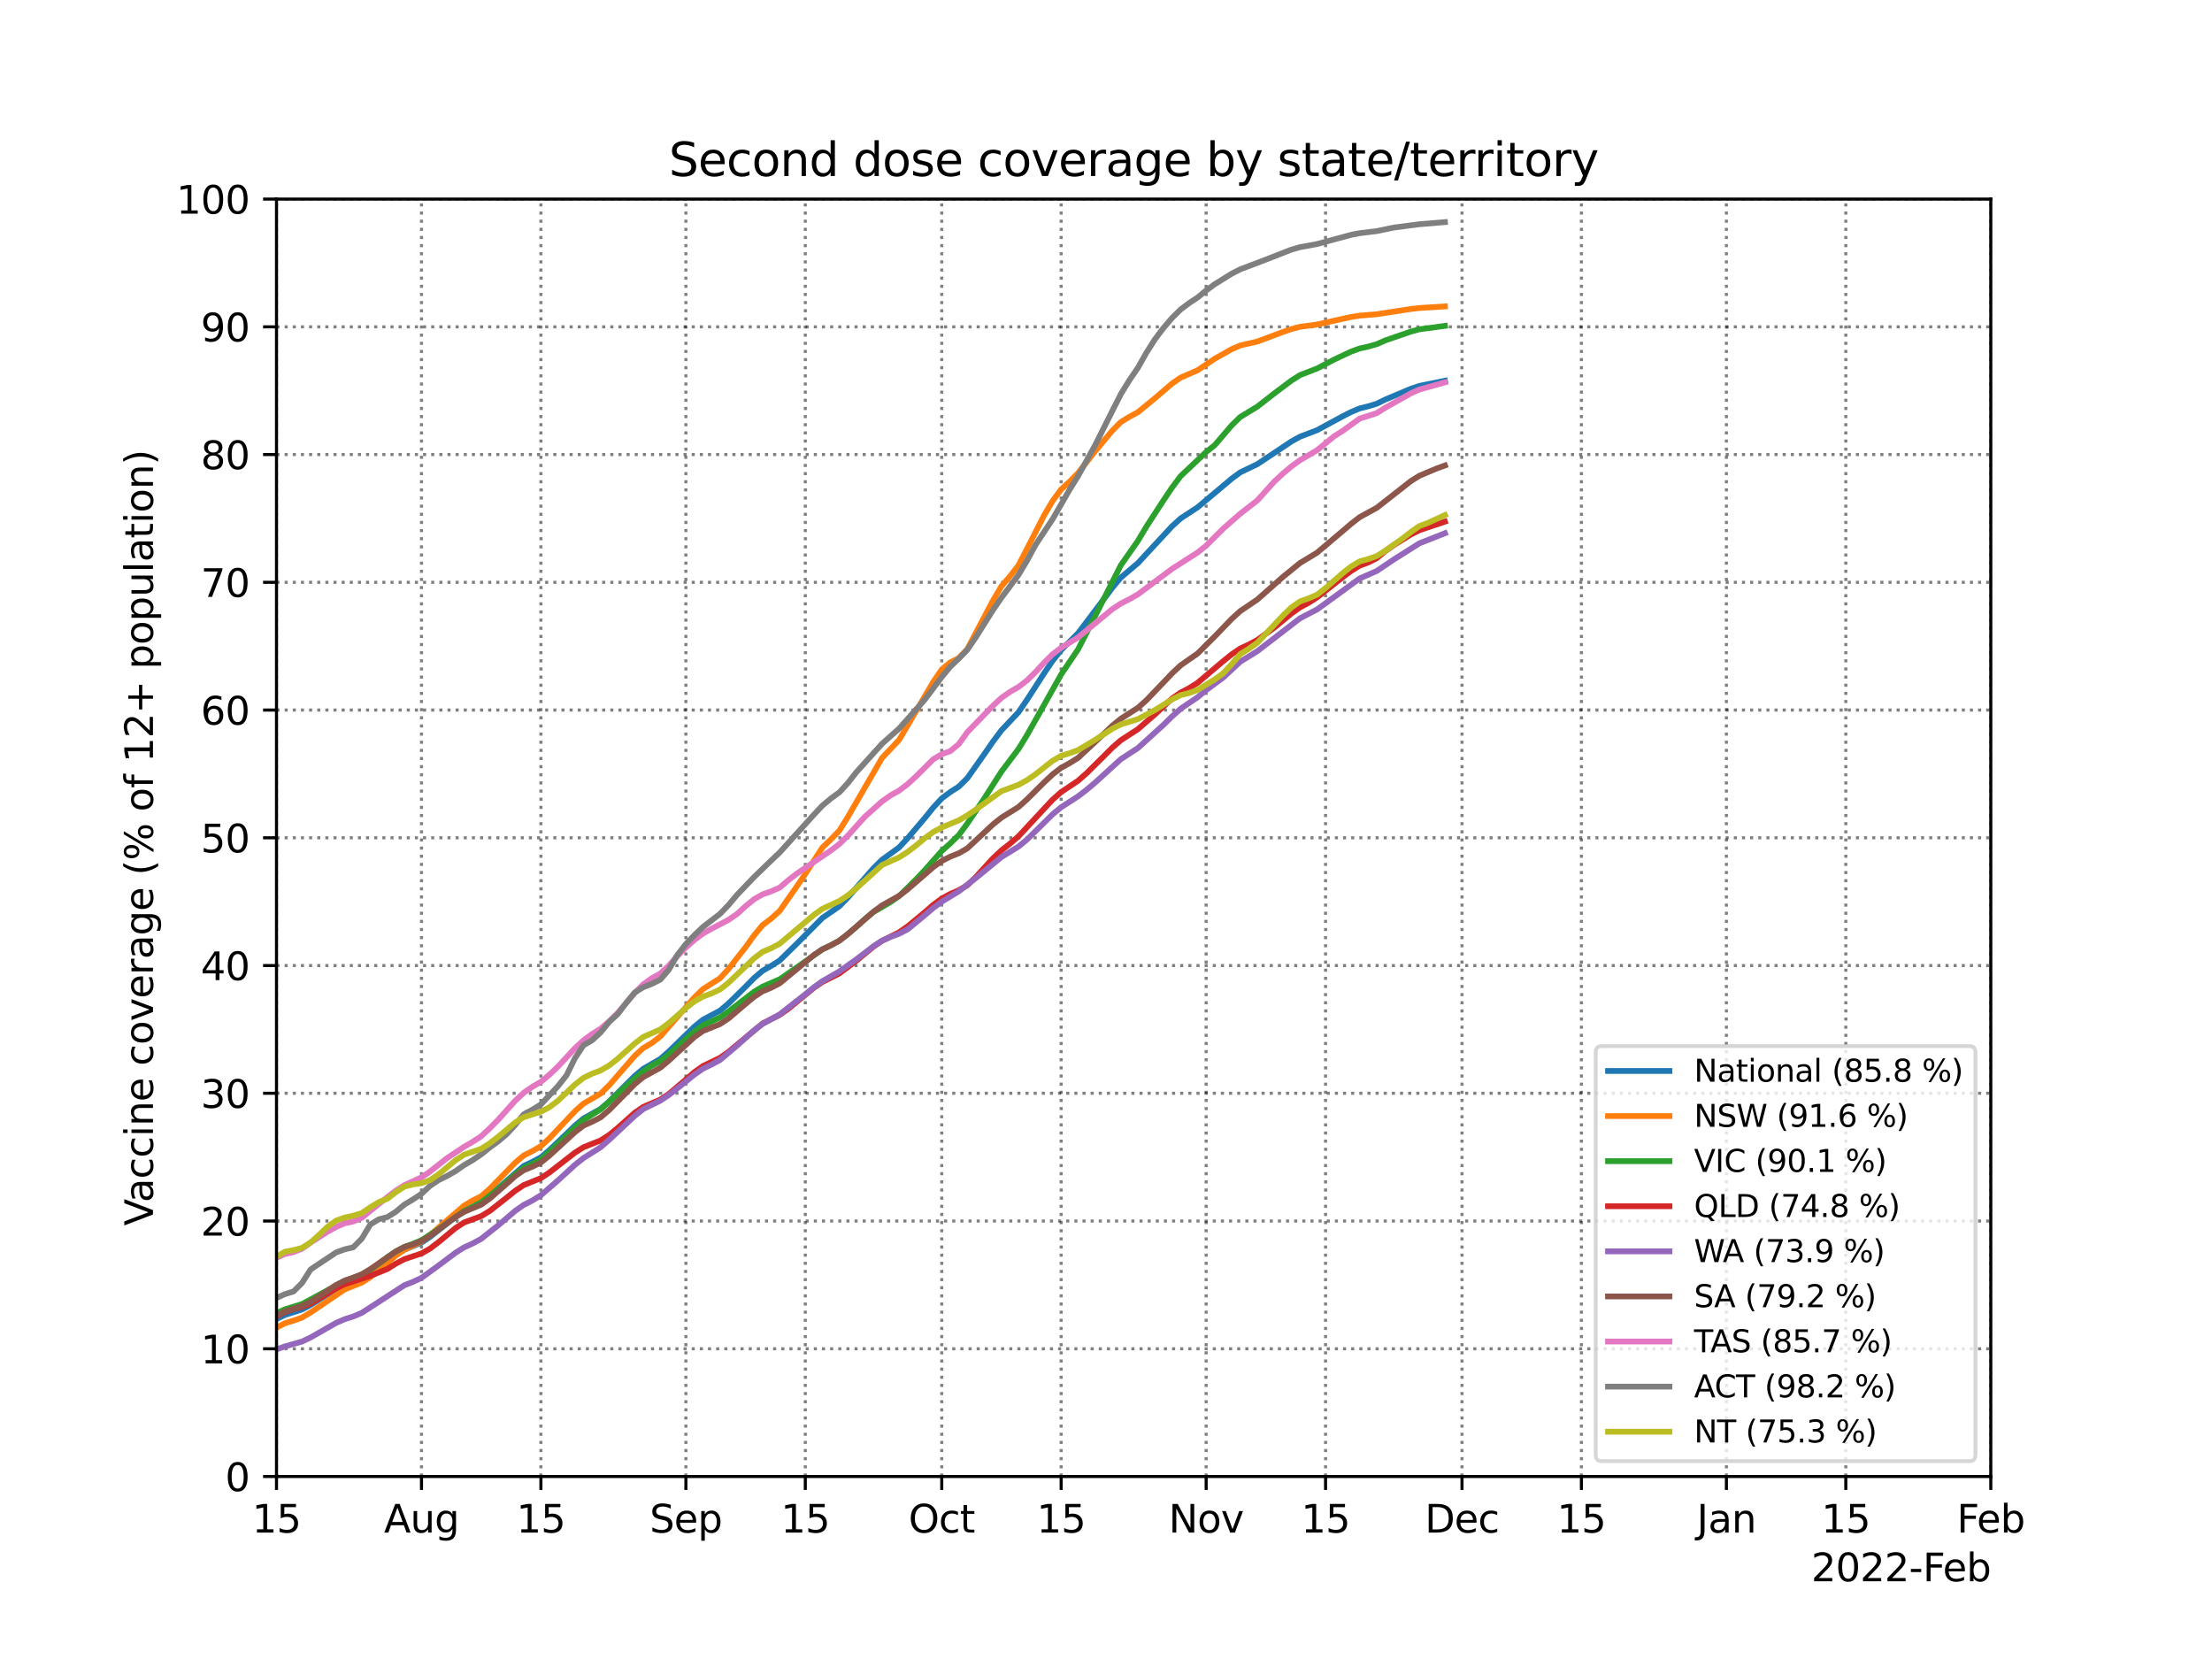 <?xml version="1.0" encoding="utf-8" standalone="no"?>
<!DOCTYPE svg PUBLIC "-//W3C//DTD SVG 1.1//EN"
  "http://www.w3.org/Graphics/SVG/1.1/DTD/svg11.dtd">
<svg height="432pt" version="1.1" viewBox="0 0 576 432" width="576pt" xmlns="http://www.w3.org/2000/svg" xmlns:xlink="http://www.w3.org/1999/xlink">
 <defs>
  <style type="text/css">*{stroke-linecap:butt;stroke-linejoin:round;}</style>
 </defs>
 <g id="figure_1">
  <g id="patch_1">
   <path d="M 0 432 
L 576 432 
L 576 0 
L 0 0 
z
" style="fill:#ffffff;"/>
  </g>
  <g id="axes_1">
   <g id="patch_2">
    <path d="M 72 384.48 
L 518.4 384.48 
L 518.4 51.84 
L 72 51.84 
z
" style="fill:#ffffff;"/>
   </g>
   <g id="matplotlib.axis_1">
    <g id="xtick_1">
     <g id="line2d_1">
      <path clip-path="url(#pb8a9e8ff28)" d="M 72 384.48 
L 72 51.84 
" style="fill:none;stroke:#000000;stroke-dasharray:0.8,1.32;stroke-dashoffset:0;stroke-opacity:0.5;stroke-width:0.8;"/>
     </g>
     <g id="line2d_2">
      <defs>
       <path d="M 0 0 
L 0 3.5 
" id="mf57d4911ff" style="stroke:#000000;stroke-width:0.8;"/>
      </defs>
      <g>
       <use style="stroke:#000000;stroke-width:0.8;" x="72" xlink:href="#mf57d4911ff" y="384.48"/>
      </g>
     </g>
     <g id="text_1">
      <!-- 15 -->
      <g transform="translate(65.638 399.078)scale(0.1 -0.1)">
       <defs>
        <path d="M 794 531 
L 1825 531 
L 1825 4091 
L 703 3866 
L 703 4441 
L 1819 4666 
L 2450 4666 
L 2450 531 
L 3481 531 
L 3481 0 
L 794 0 
L 794 531 
z
" id="DejaVuSans-31" transform="scale(0.016)"/>
        <path d="M 691 4666 
L 3169 4666 
L 3169 4134 
L 1269 4134 
L 1269 2991 
Q 1406 3038 1543 3061 
Q 1681 3084 1819 3084 
Q 2600 3084 3056 2656 
Q 3513 2228 3513 1497 
Q 3513 744 3044 326 
Q 2575 -91 1722 -91 
Q 1428 -91 1123 -41 
Q 819 9 494 109 
L 494 744 
Q 775 591 1075 516 
Q 1375 441 1709 441 
Q 2250 441 2565 725 
Q 2881 1009 2881 1497 
Q 2881 1984 2565 2268 
Q 2250 2553 1709 2553 
Q 1456 2553 1204 2497 
Q 953 2441 691 2322 
L 691 4666 
z
" id="DejaVuSans-35" transform="scale(0.016)"/>
       </defs>
       <use xlink:href="#DejaVuSans-31"/>
       <use x="63.623" xlink:href="#DejaVuSans-35"/>
      </g>
     </g>
    </g>
    <g id="xtick_2">
     <g id="line2d_3">
      <path clip-path="url(#pb8a9e8ff28)" d="M 109.755 384.48 
L 109.755 51.84 
" style="fill:none;stroke:#000000;stroke-dasharray:0.8,1.32;stroke-dashoffset:0;stroke-opacity:0.5;stroke-width:0.8;"/>
     </g>
     <g id="line2d_4">
      <g>
       <use style="stroke:#000000;stroke-width:0.8;" x="109.755" xlink:href="#mf57d4911ff" y="384.48"/>
      </g>
     </g>
     <g id="text_2">
      <!-- Aug -->
      <g transform="translate(99.992 399.078)scale(0.1 -0.1)">
       <defs>
        <path d="M 2188 4044 
L 1331 1722 
L 3047 1722 
L 2188 4044 
z
M 1831 4666 
L 2547 4666 
L 4325 0 
L 3669 0 
L 3244 1197 
L 1141 1197 
L 716 0 
L 50 0 
L 1831 4666 
z
" id="DejaVuSans-41" transform="scale(0.016)"/>
        <path d="M 544 1381 
L 544 3500 
L 1119 3500 
L 1119 1403 
Q 1119 906 1312 657 
Q 1506 409 1894 409 
Q 2359 409 2629 706 
Q 2900 1003 2900 1516 
L 2900 3500 
L 3475 3500 
L 3475 0 
L 2900 0 
L 2900 538 
Q 2691 219 2414 64 
Q 2138 -91 1772 -91 
Q 1169 -91 856 284 
Q 544 659 544 1381 
z
M 1991 3584 
L 1991 3584 
z
" id="DejaVuSans-75" transform="scale(0.016)"/>
        <path d="M 2906 1791 
Q 2906 2416 2648 2759 
Q 2391 3103 1925 3103 
Q 1463 3103 1205 2759 
Q 947 2416 947 1791 
Q 947 1169 1205 825 
Q 1463 481 1925 481 
Q 2391 481 2648 825 
Q 2906 1169 2906 1791 
z
M 3481 434 
Q 3481 -459 3084 -895 
Q 2688 -1331 1869 -1331 
Q 1566 -1331 1297 -1286 
Q 1028 -1241 775 -1147 
L 775 -588 
Q 1028 -725 1275 -790 
Q 1522 -856 1778 -856 
Q 2344 -856 2625 -561 
Q 2906 -266 2906 331 
L 2906 616 
Q 2728 306 2450 153 
Q 2172 0 1784 0 
Q 1141 0 747 490 
Q 353 981 353 1791 
Q 353 2603 747 3093 
Q 1141 3584 1784 3584 
Q 2172 3584 2450 3431 
Q 2728 3278 2906 2969 
L 2906 3500 
L 3481 3500 
L 3481 434 
z
" id="DejaVuSans-67" transform="scale(0.016)"/>
       </defs>
       <use xlink:href="#DejaVuSans-41"/>
       <use x="68.408" xlink:href="#DejaVuSans-75"/>
       <use x="131.787" xlink:href="#DejaVuSans-67"/>
      </g>
     </g>
    </g>
    <g id="xtick_3">
     <g id="line2d_5">
      <path clip-path="url(#pb8a9e8ff28)" d="M 140.848 384.48 
L 140.848 51.84 
" style="fill:none;stroke:#000000;stroke-dasharray:0.8,1.32;stroke-dashoffset:0;stroke-opacity:0.5;stroke-width:0.8;"/>
     </g>
     <g id="line2d_6">
      <g>
       <use style="stroke:#000000;stroke-width:0.8;" x="140.848" xlink:href="#mf57d4911ff" y="384.48"/>
      </g>
     </g>
     <g id="text_3">
      <!-- 15 -->
      <g transform="translate(134.485 399.078)scale(0.1 -0.1)">
       <use xlink:href="#DejaVuSans-31"/>
       <use x="63.623" xlink:href="#DejaVuSans-35"/>
      </g>
     </g>
    </g>
    <g id="xtick_4">
     <g id="line2d_7">
      <path clip-path="url(#pb8a9e8ff28)" d="M 178.603 384.48 
L 178.603 51.84 
" style="fill:none;stroke:#000000;stroke-dasharray:0.8,1.32;stroke-dashoffset:0;stroke-opacity:0.5;stroke-width:0.8;"/>
     </g>
     <g id="line2d_8">
      <g>
       <use style="stroke:#000000;stroke-width:0.8;" x="178.603" xlink:href="#mf57d4911ff" y="384.48"/>
      </g>
     </g>
     <g id="text_4">
      <!-- Sep -->
      <g transform="translate(169.178 399.078)scale(0.1 -0.1)">
       <defs>
        <path d="M 3425 4513 
L 3425 3897 
Q 3066 4069 2747 4153 
Q 2428 4238 2131 4238 
Q 1616 4238 1336 4038 
Q 1056 3838 1056 3469 
Q 1056 3159 1242 3001 
Q 1428 2844 1947 2747 
L 2328 2669 
Q 3034 2534 3370 2195 
Q 3706 1856 3706 1288 
Q 3706 609 3251 259 
Q 2797 -91 1919 -91 
Q 1588 -91 1214 -16 
Q 841 59 441 206 
L 441 856 
Q 825 641 1194 531 
Q 1563 422 1919 422 
Q 2459 422 2753 634 
Q 3047 847 3047 1241 
Q 3047 1584 2836 1778 
Q 2625 1972 2144 2069 
L 1759 2144 
Q 1053 2284 737 2584 
Q 422 2884 422 3419 
Q 422 4038 858 4394 
Q 1294 4750 2059 4750 
Q 2388 4750 2728 4690 
Q 3069 4631 3425 4513 
z
" id="DejaVuSans-53" transform="scale(0.016)"/>
        <path d="M 3597 1894 
L 3597 1613 
L 953 1613 
Q 991 1019 1311 708 
Q 1631 397 2203 397 
Q 2534 397 2845 478 
Q 3156 559 3463 722 
L 3463 178 
Q 3153 47 2828 -22 
Q 2503 -91 2169 -91 
Q 1331 -91 842 396 
Q 353 884 353 1716 
Q 353 2575 817 3079 
Q 1281 3584 2069 3584 
Q 2775 3584 3186 3129 
Q 3597 2675 3597 1894 
z
M 3022 2063 
Q 3016 2534 2758 2815 
Q 2500 3097 2075 3097 
Q 1594 3097 1305 2825 
Q 1016 2553 972 2059 
L 3022 2063 
z
" id="DejaVuSans-65" transform="scale(0.016)"/>
        <path d="M 1159 525 
L 1159 -1331 
L 581 -1331 
L 581 3500 
L 1159 3500 
L 1159 2969 
Q 1341 3281 1617 3432 
Q 1894 3584 2278 3584 
Q 2916 3584 3314 3078 
Q 3713 2572 3713 1747 
Q 3713 922 3314 415 
Q 2916 -91 2278 -91 
Q 1894 -91 1617 61 
Q 1341 213 1159 525 
z
M 3116 1747 
Q 3116 2381 2855 2742 
Q 2594 3103 2138 3103 
Q 1681 3103 1420 2742 
Q 1159 2381 1159 1747 
Q 1159 1113 1420 752 
Q 1681 391 2138 391 
Q 2594 391 2855 752 
Q 3116 1113 3116 1747 
z
" id="DejaVuSans-70" transform="scale(0.016)"/>
       </defs>
       <use xlink:href="#DejaVuSans-53"/>
       <use x="63.477" xlink:href="#DejaVuSans-65"/>
       <use x="125" xlink:href="#DejaVuSans-70"/>
      </g>
     </g>
    </g>
    <g id="xtick_5">
     <g id="line2d_9">
      <path clip-path="url(#pb8a9e8ff28)" d="M 209.696 384.48 
L 209.696 51.84 
" style="fill:none;stroke:#000000;stroke-dasharray:0.8,1.32;stroke-dashoffset:0;stroke-opacity:0.5;stroke-width:0.8;"/>
     </g>
     <g id="line2d_10">
      <g>
       <use style="stroke:#000000;stroke-width:0.8;" x="209.696" xlink:href="#mf57d4911ff" y="384.48"/>
      </g>
     </g>
     <g id="text_5">
      <!-- 15 -->
      <g transform="translate(203.333 399.078)scale(0.1 -0.1)">
       <use xlink:href="#DejaVuSans-31"/>
       <use x="63.623" xlink:href="#DejaVuSans-35"/>
      </g>
     </g>
    </g>
    <g id="xtick_6">
     <g id="line2d_11">
      <path clip-path="url(#pb8a9e8ff28)" d="M 245.23 384.48 
L 245.23 51.84 
" style="fill:none;stroke:#000000;stroke-dasharray:0.8,1.32;stroke-dashoffset:0;stroke-opacity:0.5;stroke-width:0.8;"/>
     </g>
     <g id="line2d_12">
      <g>
       <use style="stroke:#000000;stroke-width:0.8;" x="245.23" xlink:href="#mf57d4911ff" y="384.48"/>
      </g>
     </g>
     <g id="text_6">
      <!-- Oct -->
      <g transform="translate(236.585 399.078)scale(0.1 -0.1)">
       <defs>
        <path d="M 2522 4238 
Q 1834 4238 1429 3725 
Q 1025 3213 1025 2328 
Q 1025 1447 1429 934 
Q 1834 422 2522 422 
Q 3209 422 3611 934 
Q 4013 1447 4013 2328 
Q 4013 3213 3611 3725 
Q 3209 4238 2522 4238 
z
M 2522 4750 
Q 3503 4750 4090 4092 
Q 4678 3434 4678 2328 
Q 4678 1225 4090 567 
Q 3503 -91 2522 -91 
Q 1538 -91 948 565 
Q 359 1222 359 2328 
Q 359 3434 948 4092 
Q 1538 4750 2522 4750 
z
" id="DejaVuSans-4f" transform="scale(0.016)"/>
        <path d="M 3122 3366 
L 3122 2828 
Q 2878 2963 2633 3030 
Q 2388 3097 2138 3097 
Q 1578 3097 1268 2742 
Q 959 2388 959 1747 
Q 959 1106 1268 751 
Q 1578 397 2138 397 
Q 2388 397 2633 464 
Q 2878 531 3122 666 
L 3122 134 
Q 2881 22 2623 -34 
Q 2366 -91 2075 -91 
Q 1284 -91 818 406 
Q 353 903 353 1747 
Q 353 2603 823 3093 
Q 1294 3584 2113 3584 
Q 2378 3584 2631 3529 
Q 2884 3475 3122 3366 
z
" id="DejaVuSans-63" transform="scale(0.016)"/>
        <path d="M 1172 4494 
L 1172 3500 
L 2356 3500 
L 2356 3053 
L 1172 3053 
L 1172 1153 
Q 1172 725 1289 603 
Q 1406 481 1766 481 
L 2356 481 
L 2356 0 
L 1766 0 
Q 1100 0 847 248 
Q 594 497 594 1153 
L 594 3053 
L 172 3053 
L 172 3500 
L 594 3500 
L 594 4494 
L 1172 4494 
z
" id="DejaVuSans-74" transform="scale(0.016)"/>
       </defs>
       <use xlink:href="#DejaVuSans-4f"/>
       <use x="78.711" xlink:href="#DejaVuSans-63"/>
       <use x="133.691" xlink:href="#DejaVuSans-74"/>
      </g>
     </g>
    </g>
    <g id="xtick_7">
     <g id="line2d_13">
      <path clip-path="url(#pb8a9e8ff28)" d="M 276.322 384.48 
L 276.322 51.84 
" style="fill:none;stroke:#000000;stroke-dasharray:0.8,1.32;stroke-dashoffset:0;stroke-opacity:0.5;stroke-width:0.8;"/>
     </g>
     <g id="line2d_14">
      <g>
       <use style="stroke:#000000;stroke-width:0.8;" x="276.322" xlink:href="#mf57d4911ff" y="384.48"/>
      </g>
     </g>
     <g id="text_7">
      <!-- 15 -->
      <g transform="translate(269.96 399.078)scale(0.1 -0.1)">
       <use xlink:href="#DejaVuSans-31"/>
       <use x="63.623" xlink:href="#DejaVuSans-35"/>
      </g>
     </g>
    </g>
    <g id="xtick_8">
     <g id="line2d_15">
      <path clip-path="url(#pb8a9e8ff28)" d="M 314.078 384.48 
L 314.078 51.84 
" style="fill:none;stroke:#000000;stroke-dasharray:0.8,1.32;stroke-dashoffset:0;stroke-opacity:0.5;stroke-width:0.8;"/>
     </g>
     <g id="line2d_16">
      <g>
       <use style="stroke:#000000;stroke-width:0.8;" x="314.078" xlink:href="#mf57d4911ff" y="384.48"/>
      </g>
     </g>
     <g id="text_8">
      <!-- Nov -->
      <g transform="translate(304.318 399.078)scale(0.1 -0.1)">
       <defs>
        <path d="M 628 4666 
L 1478 4666 
L 3547 763 
L 3547 4666 
L 4159 4666 
L 4159 0 
L 3309 0 
L 1241 3903 
L 1241 0 
L 628 0 
L 628 4666 
z
" id="DejaVuSans-4e" transform="scale(0.016)"/>
        <path d="M 1959 3097 
Q 1497 3097 1228 2736 
Q 959 2375 959 1747 
Q 959 1119 1226 758 
Q 1494 397 1959 397 
Q 2419 397 2687 759 
Q 2956 1122 2956 1747 
Q 2956 2369 2687 2733 
Q 2419 3097 1959 3097 
z
M 1959 3584 
Q 2709 3584 3137 3096 
Q 3566 2609 3566 1747 
Q 3566 888 3137 398 
Q 2709 -91 1959 -91 
Q 1206 -91 779 398 
Q 353 888 353 1747 
Q 353 2609 779 3096 
Q 1206 3584 1959 3584 
z
" id="DejaVuSans-6f" transform="scale(0.016)"/>
        <path d="M 191 3500 
L 800 3500 
L 1894 563 
L 2988 3500 
L 3597 3500 
L 2284 0 
L 1503 0 
L 191 3500 
z
" id="DejaVuSans-76" transform="scale(0.016)"/>
       </defs>
       <use xlink:href="#DejaVuSans-4e"/>
       <use x="74.805" xlink:href="#DejaVuSans-6f"/>
       <use x="135.986" xlink:href="#DejaVuSans-76"/>
      </g>
     </g>
    </g>
    <g id="xtick_9">
     <g id="line2d_17">
      <path clip-path="url(#pb8a9e8ff28)" d="M 345.17 384.48 
L 345.17 51.84 
" style="fill:none;stroke:#000000;stroke-dasharray:0.8,1.32;stroke-dashoffset:0;stroke-opacity:0.5;stroke-width:0.8;"/>
     </g>
     <g id="line2d_18">
      <g>
       <use style="stroke:#000000;stroke-width:0.8;" x="345.17" xlink:href="#mf57d4911ff" y="384.48"/>
      </g>
     </g>
     <g id="text_9">
      <!-- 15 -->
      <g transform="translate(338.808 399.078)scale(0.1 -0.1)">
       <use xlink:href="#DejaVuSans-31"/>
       <use x="63.623" xlink:href="#DejaVuSans-35"/>
      </g>
     </g>
    </g>
    <g id="xtick_10">
     <g id="line2d_19">
      <path clip-path="url(#pb8a9e8ff28)" d="M 380.704 384.48 
L 380.704 51.84 
" style="fill:none;stroke:#000000;stroke-dasharray:0.8,1.32;stroke-dashoffset:0;stroke-opacity:0.5;stroke-width:0.8;"/>
     </g>
     <g id="line2d_20">
      <g>
       <use style="stroke:#000000;stroke-width:0.8;" x="380.704" xlink:href="#mf57d4911ff" y="384.48"/>
      </g>
     </g>
     <g id="text_10">
      <!-- Dec -->
      <g transform="translate(371.029 399.078)scale(0.1 -0.1)">
       <defs>
        <path d="M 1259 4147 
L 1259 519 
L 2022 519 
Q 2988 519 3436 956 
Q 3884 1394 3884 2338 
Q 3884 3275 3436 3711 
Q 2988 4147 2022 4147 
L 1259 4147 
z
M 628 4666 
L 1925 4666 
Q 3281 4666 3915 4102 
Q 4550 3538 4550 2338 
Q 4550 1131 3912 565 
Q 3275 0 1925 0 
L 628 0 
L 628 4666 
z
" id="DejaVuSans-44" transform="scale(0.016)"/>
       </defs>
       <use xlink:href="#DejaVuSans-44"/>
       <use x="77.002" xlink:href="#DejaVuSans-65"/>
       <use x="138.525" xlink:href="#DejaVuSans-63"/>
      </g>
     </g>
    </g>
    <g id="xtick_11">
     <g id="line2d_21">
      <path clip-path="url(#pb8a9e8ff28)" d="M 411.797 384.48 
L 411.797 51.84 
" style="fill:none;stroke:#000000;stroke-dasharray:0.8,1.32;stroke-dashoffset:0;stroke-opacity:0.5;stroke-width:0.8;"/>
     </g>
     <g id="line2d_22">
      <g>
       <use style="stroke:#000000;stroke-width:0.8;" x="411.797" xlink:href="#mf57d4911ff" y="384.48"/>
      </g>
     </g>
     <g id="text_11">
      <!-- 15 -->
      <g transform="translate(405.435 399.078)scale(0.1 -0.1)">
       <use xlink:href="#DejaVuSans-31"/>
       <use x="63.623" xlink:href="#DejaVuSans-35"/>
      </g>
     </g>
    </g>
    <g id="xtick_12">
     <g id="line2d_23">
      <path clip-path="url(#pb8a9e8ff28)" d="M 449.552 384.48 
L 449.552 51.84 
" style="fill:none;stroke:#000000;stroke-dasharray:0.8,1.32;stroke-dashoffset:0;stroke-opacity:0.5;stroke-width:0.8;"/>
     </g>
     <g id="line2d_24">
      <g>
       <use style="stroke:#000000;stroke-width:0.8;" x="449.552" xlink:href="#mf57d4911ff" y="384.48"/>
      </g>
     </g>
     <g id="text_12">
      <!-- Jan -->
      <g transform="translate(441.844 399.078)scale(0.1 -0.1)">
       <defs>
        <path d="M 628 4666 
L 1259 4666 
L 1259 325 
Q 1259 -519 939 -900 
Q 619 -1281 -91 -1281 
L -331 -1281 
L -331 -750 
L -134 -750 
Q 284 -750 456 -515 
Q 628 -281 628 325 
L 628 4666 
z
" id="DejaVuSans-4a" transform="scale(0.016)"/>
        <path d="M 2194 1759 
Q 1497 1759 1228 1600 
Q 959 1441 959 1056 
Q 959 750 1161 570 
Q 1363 391 1709 391 
Q 2188 391 2477 730 
Q 2766 1069 2766 1631 
L 2766 1759 
L 2194 1759 
z
M 3341 1997 
L 3341 0 
L 2766 0 
L 2766 531 
Q 2569 213 2275 61 
Q 1981 -91 1556 -91 
Q 1019 -91 701 211 
Q 384 513 384 1019 
Q 384 1609 779 1909 
Q 1175 2209 1959 2209 
L 2766 2209 
L 2766 2266 
Q 2766 2663 2505 2880 
Q 2244 3097 1772 3097 
Q 1472 3097 1187 3025 
Q 903 2953 641 2809 
L 641 3341 
Q 956 3463 1253 3523 
Q 1550 3584 1831 3584 
Q 2591 3584 2966 3190 
Q 3341 2797 3341 1997 
z
" id="DejaVuSans-61" transform="scale(0.016)"/>
        <path d="M 3513 2113 
L 3513 0 
L 2938 0 
L 2938 2094 
Q 2938 2591 2744 2837 
Q 2550 3084 2163 3084 
Q 1697 3084 1428 2787 
Q 1159 2491 1159 1978 
L 1159 0 
L 581 0 
L 581 3500 
L 1159 3500 
L 1159 2956 
Q 1366 3272 1645 3428 
Q 1925 3584 2291 3584 
Q 2894 3584 3203 3211 
Q 3513 2838 3513 2113 
z
" id="DejaVuSans-6e" transform="scale(0.016)"/>
       </defs>
       <use xlink:href="#DejaVuSans-4a"/>
       <use x="29.492" xlink:href="#DejaVuSans-61"/>
       <use x="90.771" xlink:href="#DejaVuSans-6e"/>
      </g>
     </g>
    </g>
    <g id="xtick_13">
     <g id="line2d_25">
      <path clip-path="url(#pb8a9e8ff28)" d="M 480.645 384.48 
L 480.645 51.84 
" style="fill:none;stroke:#000000;stroke-dasharray:0.8,1.32;stroke-dashoffset:0;stroke-opacity:0.5;stroke-width:0.8;"/>
     </g>
     <g id="line2d_26">
      <g>
       <use style="stroke:#000000;stroke-width:0.8;" x="480.645" xlink:href="#mf57d4911ff" y="384.48"/>
      </g>
     </g>
     <g id="text_13">
      <!-- 15 -->
      <g transform="translate(474.282 399.078)scale(0.1 -0.1)">
       <use xlink:href="#DejaVuSans-31"/>
       <use x="63.623" xlink:href="#DejaVuSans-35"/>
      </g>
     </g>
    </g>
    <g id="xtick_14">
     <g id="line2d_27">
      <path clip-path="url(#pb8a9e8ff28)" d="M 518.4 384.48 
L 518.4 51.84 
" style="fill:none;stroke:#000000;stroke-dasharray:0.8,1.32;stroke-dashoffset:0;stroke-opacity:0.5;stroke-width:0.8;"/>
     </g>
     <g id="line2d_28">
      <g>
       <use style="stroke:#000000;stroke-width:0.8;" x="518.4" xlink:href="#mf57d4911ff" y="384.48"/>
      </g>
     </g>
     <g id="text_14">
      <!-- Feb -->
      <g transform="translate(509.548 399.078)scale(0.1 -0.1)">
       <defs>
        <path d="M 628 4666 
L 3309 4666 
L 3309 4134 
L 1259 4134 
L 1259 2759 
L 3109 2759 
L 3109 2228 
L 1259 2228 
L 1259 0 
L 628 0 
L 628 4666 
z
" id="DejaVuSans-46" transform="scale(0.016)"/>
        <path d="M 3116 1747 
Q 3116 2381 2855 2742 
Q 2594 3103 2138 3103 
Q 1681 3103 1420 2742 
Q 1159 2381 1159 1747 
Q 1159 1113 1420 752 
Q 1681 391 2138 391 
Q 2594 391 2855 752 
Q 3116 1113 3116 1747 
z
M 1159 2969 
Q 1341 3281 1617 3432 
Q 1894 3584 2278 3584 
Q 2916 3584 3314 3078 
Q 3713 2572 3713 1747 
Q 3713 922 3314 415 
Q 2916 -91 2278 -91 
Q 1894 -91 1617 61 
Q 1341 213 1159 525 
L 1159 0 
L 581 0 
L 581 4863 
L 1159 4863 
L 1159 2969 
z
" id="DejaVuSans-62" transform="scale(0.016)"/>
       </defs>
       <use xlink:href="#DejaVuSans-46"/>
       <use x="52.02" xlink:href="#DejaVuSans-65"/>
       <use x="113.543" xlink:href="#DejaVuSans-62"/>
      </g>
     </g>
    </g>
    <g id="text_15">
     <!-- 2022-Feb -->
     <g transform="translate(471.639 411.757)scale(0.1 -0.1)">
      <defs>
       <path d="M 1228 531 
L 3431 531 
L 3431 0 
L 469 0 
L 469 531 
Q 828 903 1448 1529 
Q 2069 2156 2228 2338 
Q 2531 2678 2651 2914 
Q 2772 3150 2772 3378 
Q 2772 3750 2511 3984 
Q 2250 4219 1831 4219 
Q 1534 4219 1204 4116 
Q 875 4013 500 3803 
L 500 4441 
Q 881 4594 1212 4672 
Q 1544 4750 1819 4750 
Q 2544 4750 2975 4387 
Q 3406 4025 3406 3419 
Q 3406 3131 3298 2873 
Q 3191 2616 2906 2266 
Q 2828 2175 2409 1742 
Q 1991 1309 1228 531 
z
" id="DejaVuSans-32" transform="scale(0.016)"/>
       <path d="M 2034 4250 
Q 1547 4250 1301 3770 
Q 1056 3291 1056 2328 
Q 1056 1369 1301 889 
Q 1547 409 2034 409 
Q 2525 409 2770 889 
Q 3016 1369 3016 2328 
Q 3016 3291 2770 3770 
Q 2525 4250 2034 4250 
z
M 2034 4750 
Q 2819 4750 3233 4129 
Q 3647 3509 3647 2328 
Q 3647 1150 3233 529 
Q 2819 -91 2034 -91 
Q 1250 -91 836 529 
Q 422 1150 422 2328 
Q 422 3509 836 4129 
Q 1250 4750 2034 4750 
z
" id="DejaVuSans-30" transform="scale(0.016)"/>
       <path d="M 313 2009 
L 1997 2009 
L 1997 1497 
L 313 1497 
L 313 2009 
z
" id="DejaVuSans-2d" transform="scale(0.016)"/>
      </defs>
      <use xlink:href="#DejaVuSans-32"/>
      <use x="63.623" xlink:href="#DejaVuSans-30"/>
      <use x="127.246" xlink:href="#DejaVuSans-32"/>
      <use x="190.869" xlink:href="#DejaVuSans-32"/>
      <use x="254.492" xlink:href="#DejaVuSans-2d"/>
      <use x="290.576" xlink:href="#DejaVuSans-46"/>
      <use x="342.596" xlink:href="#DejaVuSans-65"/>
      <use x="404.119" xlink:href="#DejaVuSans-62"/>
     </g>
    </g>
   </g>
   <g id="matplotlib.axis_2">
    <g id="ytick_1">
     <g id="line2d_29">
      <path clip-path="url(#pb8a9e8ff28)" d="M 72 384.48 
L 518.4 384.48 
" style="fill:none;stroke:#000000;stroke-dasharray:0.8,1.32;stroke-dashoffset:0;stroke-opacity:0.5;stroke-width:0.8;"/>
     </g>
     <g id="line2d_30">
      <defs>
       <path d="M 0 0 
L -3.5 0 
" id="m0327166f90" style="stroke:#000000;stroke-width:0.8;"/>
      </defs>
      <g>
       <use style="stroke:#000000;stroke-width:0.8;" x="72" xlink:href="#m0327166f90" y="384.48"/>
      </g>
     </g>
     <g id="text_16">
      <!-- 0 -->
      <g transform="translate(58.638 388.279)scale(0.1 -0.1)">
       <use xlink:href="#DejaVuSans-30"/>
      </g>
     </g>
    </g>
    <g id="ytick_2">
     <g id="line2d_31">
      <path clip-path="url(#pb8a9e8ff28)" d="M 72 351.216 
L 518.4 351.216 
" style="fill:none;stroke:#000000;stroke-dasharray:0.8,1.32;stroke-dashoffset:0;stroke-opacity:0.5;stroke-width:0.8;"/>
     </g>
     <g id="line2d_32">
      <g>
       <use style="stroke:#000000;stroke-width:0.8;" x="72" xlink:href="#m0327166f90" y="351.216"/>
      </g>
     </g>
     <g id="text_17">
      <!-- 10 -->
      <g transform="translate(52.275 355.015)scale(0.1 -0.1)">
       <use xlink:href="#DejaVuSans-31"/>
       <use x="63.623" xlink:href="#DejaVuSans-30"/>
      </g>
     </g>
    </g>
    <g id="ytick_3">
     <g id="line2d_33">
      <path clip-path="url(#pb8a9e8ff28)" d="M 72 317.952 
L 518.4 317.952 
" style="fill:none;stroke:#000000;stroke-dasharray:0.8,1.32;stroke-dashoffset:0;stroke-opacity:0.5;stroke-width:0.8;"/>
     </g>
     <g id="line2d_34">
      <g>
       <use style="stroke:#000000;stroke-width:0.8;" x="72" xlink:href="#m0327166f90" y="317.952"/>
      </g>
     </g>
     <g id="text_18">
      <!-- 20 -->
      <g transform="translate(52.275 321.751)scale(0.1 -0.1)">
       <use xlink:href="#DejaVuSans-32"/>
       <use x="63.623" xlink:href="#DejaVuSans-30"/>
      </g>
     </g>
    </g>
    <g id="ytick_4">
     <g id="line2d_35">
      <path clip-path="url(#pb8a9e8ff28)" d="M 72 284.688 
L 518.4 284.688 
" style="fill:none;stroke:#000000;stroke-dasharray:0.8,1.32;stroke-dashoffset:0;stroke-opacity:0.5;stroke-width:0.8;"/>
     </g>
     <g id="line2d_36">
      <g>
       <use style="stroke:#000000;stroke-width:0.8;" x="72" xlink:href="#m0327166f90" y="284.688"/>
      </g>
     </g>
     <g id="text_19">
      <!-- 30 -->
      <g transform="translate(52.275 288.487)scale(0.1 -0.1)">
       <defs>
        <path d="M 2597 2516 
Q 3050 2419 3304 2112 
Q 3559 1806 3559 1356 
Q 3559 666 3084 287 
Q 2609 -91 1734 -91 
Q 1441 -91 1130 -33 
Q 819 25 488 141 
L 488 750 
Q 750 597 1062 519 
Q 1375 441 1716 441 
Q 2309 441 2620 675 
Q 2931 909 2931 1356 
Q 2931 1769 2642 2001 
Q 2353 2234 1838 2234 
L 1294 2234 
L 1294 2753 
L 1863 2753 
Q 2328 2753 2575 2939 
Q 2822 3125 2822 3475 
Q 2822 3834 2567 4026 
Q 2313 4219 1838 4219 
Q 1578 4219 1281 4162 
Q 984 4106 628 3988 
L 628 4550 
Q 988 4650 1302 4700 
Q 1616 4750 1894 4750 
Q 2613 4750 3031 4423 
Q 3450 4097 3450 3541 
Q 3450 3153 3228 2886 
Q 3006 2619 2597 2516 
z
" id="DejaVuSans-33" transform="scale(0.016)"/>
       </defs>
       <use xlink:href="#DejaVuSans-33"/>
       <use x="63.623" xlink:href="#DejaVuSans-30"/>
      </g>
     </g>
    </g>
    <g id="ytick_5">
     <g id="line2d_37">
      <path clip-path="url(#pb8a9e8ff28)" d="M 72 251.424 
L 518.4 251.424 
" style="fill:none;stroke:#000000;stroke-dasharray:0.8,1.32;stroke-dashoffset:0;stroke-opacity:0.5;stroke-width:0.8;"/>
     </g>
     <g id="line2d_38">
      <g>
       <use style="stroke:#000000;stroke-width:0.8;" x="72" xlink:href="#m0327166f90" y="251.424"/>
      </g>
     </g>
     <g id="text_20">
      <!-- 40 -->
      <g transform="translate(52.275 255.223)scale(0.1 -0.1)">
       <defs>
        <path d="M 2419 4116 
L 825 1625 
L 2419 1625 
L 2419 4116 
z
M 2253 4666 
L 3047 4666 
L 3047 1625 
L 3713 1625 
L 3713 1100 
L 3047 1100 
L 3047 0 
L 2419 0 
L 2419 1100 
L 313 1100 
L 313 1709 
L 2253 4666 
z
" id="DejaVuSans-34" transform="scale(0.016)"/>
       </defs>
       <use xlink:href="#DejaVuSans-34"/>
       <use x="63.623" xlink:href="#DejaVuSans-30"/>
      </g>
     </g>
    </g>
    <g id="ytick_6">
     <g id="line2d_39">
      <path clip-path="url(#pb8a9e8ff28)" d="M 72 218.16 
L 518.4 218.16 
" style="fill:none;stroke:#000000;stroke-dasharray:0.8,1.32;stroke-dashoffset:0;stroke-opacity:0.5;stroke-width:0.8;"/>
     </g>
     <g id="line2d_40">
      <g>
       <use style="stroke:#000000;stroke-width:0.8;" x="72" xlink:href="#m0327166f90" y="218.16"/>
      </g>
     </g>
     <g id="text_21">
      <!-- 50 -->
      <g transform="translate(52.275 221.959)scale(0.1 -0.1)">
       <use xlink:href="#DejaVuSans-35"/>
       <use x="63.623" xlink:href="#DejaVuSans-30"/>
      </g>
     </g>
    </g>
    <g id="ytick_7">
     <g id="line2d_41">
      <path clip-path="url(#pb8a9e8ff28)" d="M 72 184.896 
L 518.4 184.896 
" style="fill:none;stroke:#000000;stroke-dasharray:0.8,1.32;stroke-dashoffset:0;stroke-opacity:0.5;stroke-width:0.8;"/>
     </g>
     <g id="line2d_42">
      <g>
       <use style="stroke:#000000;stroke-width:0.8;" x="72" xlink:href="#m0327166f90" y="184.896"/>
      </g>
     </g>
     <g id="text_22">
      <!-- 60 -->
      <g transform="translate(52.275 188.695)scale(0.1 -0.1)">
       <defs>
        <path d="M 2113 2584 
Q 1688 2584 1439 2293 
Q 1191 2003 1191 1497 
Q 1191 994 1439 701 
Q 1688 409 2113 409 
Q 2538 409 2786 701 
Q 3034 994 3034 1497 
Q 3034 2003 2786 2293 
Q 2538 2584 2113 2584 
z
M 3366 4563 
L 3366 3988 
Q 3128 4100 2886 4159 
Q 2644 4219 2406 4219 
Q 1781 4219 1451 3797 
Q 1122 3375 1075 2522 
Q 1259 2794 1537 2939 
Q 1816 3084 2150 3084 
Q 2853 3084 3261 2657 
Q 3669 2231 3669 1497 
Q 3669 778 3244 343 
Q 2819 -91 2113 -91 
Q 1303 -91 875 529 
Q 447 1150 447 2328 
Q 447 3434 972 4092 
Q 1497 4750 2381 4750 
Q 2619 4750 2861 4703 
Q 3103 4656 3366 4563 
z
" id="DejaVuSans-36" transform="scale(0.016)"/>
       </defs>
       <use xlink:href="#DejaVuSans-36"/>
       <use x="63.623" xlink:href="#DejaVuSans-30"/>
      </g>
     </g>
    </g>
    <g id="ytick_8">
     <g id="line2d_43">
      <path clip-path="url(#pb8a9e8ff28)" d="M 72 151.632 
L 518.4 151.632 
" style="fill:none;stroke:#000000;stroke-dasharray:0.8,1.32;stroke-dashoffset:0;stroke-opacity:0.5;stroke-width:0.8;"/>
     </g>
     <g id="line2d_44">
      <g>
       <use style="stroke:#000000;stroke-width:0.8;" x="72" xlink:href="#m0327166f90" y="151.632"/>
      </g>
     </g>
     <g id="text_23">
      <!-- 70 -->
      <g transform="translate(52.275 155.431)scale(0.1 -0.1)">
       <defs>
        <path d="M 525 4666 
L 3525 4666 
L 3525 4397 
L 1831 0 
L 1172 0 
L 2766 4134 
L 525 4134 
L 525 4666 
z
" id="DejaVuSans-37" transform="scale(0.016)"/>
       </defs>
       <use xlink:href="#DejaVuSans-37"/>
       <use x="63.623" xlink:href="#DejaVuSans-30"/>
      </g>
     </g>
    </g>
    <g id="ytick_9">
     <g id="line2d_45">
      <path clip-path="url(#pb8a9e8ff28)" d="M 72 118.368 
L 518.4 118.368 
" style="fill:none;stroke:#000000;stroke-dasharray:0.8,1.32;stroke-dashoffset:0;stroke-opacity:0.5;stroke-width:0.8;"/>
     </g>
     <g id="line2d_46">
      <g>
       <use style="stroke:#000000;stroke-width:0.8;" x="72" xlink:href="#m0327166f90" y="118.368"/>
      </g>
     </g>
     <g id="text_24">
      <!-- 80 -->
      <g transform="translate(52.275 122.167)scale(0.1 -0.1)">
       <defs>
        <path d="M 2034 2216 
Q 1584 2216 1326 1975 
Q 1069 1734 1069 1313 
Q 1069 891 1326 650 
Q 1584 409 2034 409 
Q 2484 409 2743 651 
Q 3003 894 3003 1313 
Q 3003 1734 2745 1975 
Q 2488 2216 2034 2216 
z
M 1403 2484 
Q 997 2584 770 2862 
Q 544 3141 544 3541 
Q 544 4100 942 4425 
Q 1341 4750 2034 4750 
Q 2731 4750 3128 4425 
Q 3525 4100 3525 3541 
Q 3525 3141 3298 2862 
Q 3072 2584 2669 2484 
Q 3125 2378 3379 2068 
Q 3634 1759 3634 1313 
Q 3634 634 3220 271 
Q 2806 -91 2034 -91 
Q 1263 -91 848 271 
Q 434 634 434 1313 
Q 434 1759 690 2068 
Q 947 2378 1403 2484 
z
M 1172 3481 
Q 1172 3119 1398 2916 
Q 1625 2713 2034 2713 
Q 2441 2713 2670 2916 
Q 2900 3119 2900 3481 
Q 2900 3844 2670 4047 
Q 2441 4250 2034 4250 
Q 1625 4250 1398 4047 
Q 1172 3844 1172 3481 
z
" id="DejaVuSans-38" transform="scale(0.016)"/>
       </defs>
       <use xlink:href="#DejaVuSans-38"/>
       <use x="63.623" xlink:href="#DejaVuSans-30"/>
      </g>
     </g>
    </g>
    <g id="ytick_10">
     <g id="line2d_47">
      <path clip-path="url(#pb8a9e8ff28)" d="M 72 85.104 
L 518.4 85.104 
" style="fill:none;stroke:#000000;stroke-dasharray:0.8,1.32;stroke-dashoffset:0;stroke-opacity:0.5;stroke-width:0.8;"/>
     </g>
     <g id="line2d_48">
      <g>
       <use style="stroke:#000000;stroke-width:0.8;" x="72" xlink:href="#m0327166f90" y="85.104"/>
      </g>
     </g>
     <g id="text_25">
      <!-- 90 -->
      <g transform="translate(52.275 88.903)scale(0.1 -0.1)">
       <defs>
        <path d="M 703 97 
L 703 672 
Q 941 559 1184 500 
Q 1428 441 1663 441 
Q 2288 441 2617 861 
Q 2947 1281 2994 2138 
Q 2813 1869 2534 1725 
Q 2256 1581 1919 1581 
Q 1219 1581 811 2004 
Q 403 2428 403 3163 
Q 403 3881 828 4315 
Q 1253 4750 1959 4750 
Q 2769 4750 3195 4129 
Q 3622 3509 3622 2328 
Q 3622 1225 3098 567 
Q 2575 -91 1691 -91 
Q 1453 -91 1209 -44 
Q 966 3 703 97 
z
M 1959 2075 
Q 2384 2075 2632 2365 
Q 2881 2656 2881 3163 
Q 2881 3666 2632 3958 
Q 2384 4250 1959 4250 
Q 1534 4250 1286 3958 
Q 1038 3666 1038 3163 
Q 1038 2656 1286 2365 
Q 1534 2075 1959 2075 
z
" id="DejaVuSans-39" transform="scale(0.016)"/>
       </defs>
       <use xlink:href="#DejaVuSans-39"/>
       <use x="63.623" xlink:href="#DejaVuSans-30"/>
      </g>
     </g>
    </g>
    <g id="ytick_11">
     <g id="line2d_49">
      <path clip-path="url(#pb8a9e8ff28)" d="M 72 51.84 
L 518.4 51.84 
" style="fill:none;stroke:#000000;stroke-dasharray:0.8,1.32;stroke-dashoffset:0;stroke-opacity:0.5;stroke-width:0.8;"/>
     </g>
     <g id="line2d_50">
      <g>
       <use style="stroke:#000000;stroke-width:0.8;" x="72" xlink:href="#m0327166f90" y="51.84"/>
      </g>
     </g>
     <g id="text_26">
      <!-- 100 -->
      <g transform="translate(45.913 55.639)scale(0.1 -0.1)">
       <use xlink:href="#DejaVuSans-31"/>
       <use x="63.623" xlink:href="#DejaVuSans-30"/>
       <use x="127.246" xlink:href="#DejaVuSans-30"/>
      </g>
     </g>
    </g>
    <g id="text_27">
     <!-- Vaccine coverage (% of 12+ population) -->
     <g transform="translate(39.833 319.181)rotate(-90)scale(0.1 -0.1)">
      <defs>
       <path d="M 1831 0 
L 50 4666 
L 709 4666 
L 2188 738 
L 3669 4666 
L 4325 4666 
L 2547 0 
L 1831 0 
z
" id="DejaVuSans-56" transform="scale(0.016)"/>
       <path d="M 603 3500 
L 1178 3500 
L 1178 0 
L 603 0 
L 603 3500 
z
M 603 4863 
L 1178 4863 
L 1178 4134 
L 603 4134 
L 603 4863 
z
" id="DejaVuSans-69" transform="scale(0.016)"/>
       <path id="DejaVuSans-20" transform="scale(0.016)"/>
       <path d="M 2631 2963 
Q 2534 3019 2420 3045 
Q 2306 3072 2169 3072 
Q 1681 3072 1420 2755 
Q 1159 2438 1159 1844 
L 1159 0 
L 581 0 
L 581 3500 
L 1159 3500 
L 1159 2956 
Q 1341 3275 1631 3429 
Q 1922 3584 2338 3584 
Q 2397 3584 2469 3576 
Q 2541 3569 2628 3553 
L 2631 2963 
z
" id="DejaVuSans-72" transform="scale(0.016)"/>
       <path d="M 1984 4856 
Q 1566 4138 1362 3434 
Q 1159 2731 1159 2009 
Q 1159 1288 1364 580 
Q 1569 -128 1984 -844 
L 1484 -844 
Q 1016 -109 783 600 
Q 550 1309 550 2009 
Q 550 2706 781 3412 
Q 1013 4119 1484 4856 
L 1984 4856 
z
" id="DejaVuSans-28" transform="scale(0.016)"/>
       <path d="M 4653 2053 
Q 4381 2053 4226 1822 
Q 4072 1591 4072 1178 
Q 4072 772 4226 539 
Q 4381 306 4653 306 
Q 4919 306 5073 539 
Q 5228 772 5228 1178 
Q 5228 1588 5073 1820 
Q 4919 2053 4653 2053 
z
M 4653 2450 
Q 5147 2450 5437 2106 
Q 5728 1763 5728 1178 
Q 5728 594 5436 251 
Q 5144 -91 4653 -91 
Q 4153 -91 3862 251 
Q 3572 594 3572 1178 
Q 3572 1766 3864 2108 
Q 4156 2450 4653 2450 
z
M 1428 4353 
Q 1159 4353 1004 4120 
Q 850 3888 850 3481 
Q 850 3069 1003 2837 
Q 1156 2606 1428 2606 
Q 1700 2606 1854 2837 
Q 2009 3069 2009 3481 
Q 2009 3884 1853 4118 
Q 1697 4353 1428 4353 
z
M 4250 4750 
L 4750 4750 
L 1831 -91 
L 1331 -91 
L 4250 4750 
z
M 1428 4750 
Q 1922 4750 2215 4408 
Q 2509 4066 2509 3481 
Q 2509 2891 2217 2550 
Q 1925 2209 1428 2209 
Q 931 2209 642 2551 
Q 353 2894 353 3481 
Q 353 4063 643 4406 
Q 934 4750 1428 4750 
z
" id="DejaVuSans-25" transform="scale(0.016)"/>
       <path d="M 2375 4863 
L 2375 4384 
L 1825 4384 
Q 1516 4384 1395 4259 
Q 1275 4134 1275 3809 
L 1275 3500 
L 2222 3500 
L 2222 3053 
L 1275 3053 
L 1275 0 
L 697 0 
L 697 3053 
L 147 3053 
L 147 3500 
L 697 3500 
L 697 3744 
Q 697 4328 969 4595 
Q 1241 4863 1831 4863 
L 2375 4863 
z
" id="DejaVuSans-66" transform="scale(0.016)"/>
       <path d="M 2944 4013 
L 2944 2272 
L 4684 2272 
L 4684 1741 
L 2944 1741 
L 2944 0 
L 2419 0 
L 2419 1741 
L 678 1741 
L 678 2272 
L 2419 2272 
L 2419 4013 
L 2944 4013 
z
" id="DejaVuSans-2b" transform="scale(0.016)"/>
       <path d="M 603 4863 
L 1178 4863 
L 1178 0 
L 603 0 
L 603 4863 
z
" id="DejaVuSans-6c" transform="scale(0.016)"/>
       <path d="M 513 4856 
L 1013 4856 
Q 1481 4119 1714 3412 
Q 1947 2706 1947 2009 
Q 1947 1309 1714 600 
Q 1481 -109 1013 -844 
L 513 -844 
Q 928 -128 1133 580 
Q 1338 1288 1338 2009 
Q 1338 2731 1133 3434 
Q 928 4138 513 4856 
z
" id="DejaVuSans-29" transform="scale(0.016)"/>
      </defs>
      <use xlink:href="#DejaVuSans-56"/>
      <use x="60.658" xlink:href="#DejaVuSans-61"/>
      <use x="121.938" xlink:href="#DejaVuSans-63"/>
      <use x="176.918" xlink:href="#DejaVuSans-63"/>
      <use x="231.898" xlink:href="#DejaVuSans-69"/>
      <use x="259.682" xlink:href="#DejaVuSans-6e"/>
      <use x="323.061" xlink:href="#DejaVuSans-65"/>
      <use x="384.584" xlink:href="#DejaVuSans-20"/>
      <use x="416.371" xlink:href="#DejaVuSans-63"/>
      <use x="471.352" xlink:href="#DejaVuSans-6f"/>
      <use x="532.533" xlink:href="#DejaVuSans-76"/>
      <use x="591.713" xlink:href="#DejaVuSans-65"/>
      <use x="653.236" xlink:href="#DejaVuSans-72"/>
      <use x="694.35" xlink:href="#DejaVuSans-61"/>
      <use x="755.629" xlink:href="#DejaVuSans-67"/>
      <use x="819.105" xlink:href="#DejaVuSans-65"/>
      <use x="880.629" xlink:href="#DejaVuSans-20"/>
      <use x="912.416" xlink:href="#DejaVuSans-28"/>
      <use x="951.43" xlink:href="#DejaVuSans-25"/>
      <use x="1046.449" xlink:href="#DejaVuSans-20"/>
      <use x="1078.236" xlink:href="#DejaVuSans-6f"/>
      <use x="1139.418" xlink:href="#DejaVuSans-66"/>
      <use x="1174.623" xlink:href="#DejaVuSans-20"/>
      <use x="1206.41" xlink:href="#DejaVuSans-31"/>
      <use x="1270.033" xlink:href="#DejaVuSans-32"/>
      <use x="1333.656" xlink:href="#DejaVuSans-2b"/>
      <use x="1417.445" xlink:href="#DejaVuSans-20"/>
      <use x="1449.232" xlink:href="#DejaVuSans-70"/>
      <use x="1512.709" xlink:href="#DejaVuSans-6f"/>
      <use x="1573.891" xlink:href="#DejaVuSans-70"/>
      <use x="1637.367" xlink:href="#DejaVuSans-75"/>
      <use x="1700.746" xlink:href="#DejaVuSans-6c"/>
      <use x="1728.529" xlink:href="#DejaVuSans-61"/>
      <use x="1789.809" xlink:href="#DejaVuSans-74"/>
      <use x="1829.018" xlink:href="#DejaVuSans-69"/>
      <use x="1856.801" xlink:href="#DejaVuSans-6f"/>
      <use x="1917.982" xlink:href="#DejaVuSans-6e"/>
      <use x="1981.361" xlink:href="#DejaVuSans-29"/>
     </g>
    </g>
   </g>
   <g id="line2d_51">
    <path clip-path="url(#pb8a9e8ff28)" d="M -1 373.921 
L 0.931 373.852 
L 3.152 373.368 
L 5.373 372.594 
L 9.815 371.886 
L 14.257 371.319 
L 16.478 369.998 
L 18.699 368.042 
L 20.919 367.447 
L 29.803 365.901 
L 32.024 364.368 
L 34.245 362.164 
L 36.466 361.468 
L 38.687 360.107 
L 40.907 357.962 
L 43.128 356.782 
L 47.57 355.512 
L 49.791 354.477 
L 56.454 350.945 
L 58.675 349.968 
L 63.116 348.64 
L 65.337 347.487 
L 72 343.455 
L 74.221 342.393 
L 78.663 340.979 
L 80.884 339.79 
L 87.546 335.614 
L 89.767 334.468 
L 94.209 332.862 
L 96.43 331.532 
L 103.093 326.724 
L 105.313 325.405 
L 109.755 323.573 
L 111.976 322.077 
L 116.418 318.592 
L 118.639 316.806 
L 120.86 315.226 
L 125.301 313.04 
L 127.522 311.332 
L 136.406 303.593 
L 138.627 302.546 
L 140.848 301.367 
L 143.069 299.481 
L 147.51 295.253 
L 149.731 293.09 
L 151.952 291.247 
L 156.394 288.763 
L 158.615 286.837 
L 165.278 280.18 
L 167.499 278.317 
L 171.94 275.757 
L 174.161 273.801 
L 180.824 267.326 
L 183.045 265.534 
L 187.487 263.165 
L 189.707 261.294 
L 194.149 256.929 
L 196.37 254.668 
L 198.591 252.771 
L 200.812 251.517 
L 203.033 250.1 
L 207.475 245.753 
L 214.137 239.036 
L 218.579 235.976 
L 220.8 233.679 
L 227.463 226.079 
L 229.684 223.873 
L 234.125 220.673 
L 236.346 218.267 
L 240.788 213.047 
L 243.009 210.296 
L 245.23 207.894 
L 247.451 206.246 
L 249.672 204.827 
L 251.893 202.629 
L 256.334 196.338 
L 258.555 193.122 
L 260.776 190.165 
L 265.218 185.461 
L 267.439 182.207 
L 271.881 175.324 
L 274.101 172.064 
L 276.322 169.259 
L 280.764 164.845 
L 287.427 156.021 
L 289.648 153.039 
L 291.869 150.388 
L 296.31 146.628 
L 305.194 137.039 
L 307.415 135.013 
L 311.857 132.099 
L 320.74 124.637 
L 322.961 123.001 
L 327.403 120.868 
L 336.287 114.951 
L 338.507 113.718 
L 342.949 112.02 
L 349.612 108.412 
L 351.833 107.285 
L 354.054 106.354 
L 356.275 105.804 
L 358.496 105.128 
L 360.716 104.04 
L 367.379 101.237 
L 369.6 100.495 
L 376.263 99.136 
L 376.263 99.136 
" style="fill:none;stroke:#1f77b4;stroke-linecap:square;stroke-width:1.5;"/>
   </g>
   <g id="line2d_52">
    <path clip-path="url(#pb8a9e8ff28)" d="M -1 373.148 
L 0.931 373.106 
L 3.152 372.706 
L 5.373 371.953 
L 9.815 370.953 
L 12.036 370.562 
L 14.257 370.314 
L 16.478 369.189 
L 18.699 367.437 
L 20.919 366.793 
L 25.361 365.956 
L 29.803 365.453 
L 32.024 364.251 
L 34.245 362.428 
L 36.466 361.901 
L 38.687 360.739 
L 40.907 358.787 
L 43.128 357.858 
L 47.57 356.97 
L 52.012 355.023 
L 56.454 353.015 
L 58.675 352.207 
L 60.896 351.751 
L 63.116 351.173 
L 65.337 349.984 
L 72 345.709 
L 74.221 344.565 
L 76.442 343.88 
L 78.663 343.078 
L 80.884 341.763 
L 89.767 335.749 
L 94.209 333.987 
L 96.43 332.58 
L 103.093 326.927 
L 105.313 325.409 
L 109.755 323.301 
L 111.976 321.597 
L 120.86 313.936 
L 123.081 312.614 
L 125.301 311.505 
L 127.522 309.565 
L 134.185 302.734 
L 136.406 300.861 
L 138.627 299.744 
L 140.848 298.449 
L 143.069 296.41 
L 149.731 289.343 
L 151.952 287.369 
L 156.394 284.778 
L 158.615 282.615 
L 163.057 277.505 
L 165.278 274.946 
L 167.499 272.912 
L 169.719 271.61 
L 171.94 269.895 
L 180.824 259.731 
L 183.045 257.559 
L 187.487 254.739 
L 189.707 252.313 
L 194.149 246.646 
L 196.37 243.56 
L 198.591 240.887 
L 200.812 239.203 
L 203.033 237.192 
L 207.475 230.838 
L 209.696 227.573 
L 214.137 220.71 
L 216.358 218.572 
L 218.579 216.274 
L 220.8 212.697 
L 229.684 197.365 
L 234.125 192.668 
L 243.009 177.597 
L 245.23 174.32 
L 247.451 172.479 
L 249.672 171.365 
L 251.893 168.998 
L 258.555 156.4 
L 260.776 152.654 
L 262.997 150.065 
L 265.218 147.208 
L 271.881 134.207 
L 274.101 130.427 
L 276.322 127.423 
L 278.543 125.408 
L 280.764 123.142 
L 285.206 117.447 
L 289.648 112.127 
L 291.869 109.898 
L 294.09 108.535 
L 296.31 107.337 
L 300.752 103.695 
L 305.194 99.881 
L 307.415 98.341 
L 311.857 96.414 
L 316.299 93.418 
L 320.74 90.914 
L 322.961 89.955 
L 327.403 88.938 
L 334.066 86.446 
L 336.287 85.682 
L 338.507 85.1 
L 342.949 84.501 
L 351.833 82.527 
L 354.054 82.19 
L 358.496 81.829 
L 367.379 80.458 
L 369.6 80.204 
L 376.263 79.796 
L 376.263 79.796 
" style="fill:none;stroke:#ff7f0e;stroke-linecap:square;stroke-width:1.5;"/>
   </g>
   <g id="line2d_53">
    <path clip-path="url(#pb8a9e8ff28)" d="M -1 375.826 
L 0.931 375.745 
L 3.152 375.369 
L 5.373 374.749 
L 14.257 373.036 
L 16.478 371.604 
L 18.699 369.523 
L 20.919 368.78 
L 23.14 368.184 
L 25.361 367.126 
L 27.582 366.364 
L 29.803 365.774 
L 32.024 364.252 
L 34.245 362.18 
L 36.466 361.165 
L 38.687 359.606 
L 40.907 357.496 
L 43.128 356.146 
L 47.57 354.492 
L 56.454 349.353 
L 58.675 348.304 
L 63.116 346.832 
L 67.558 344.408 
L 72 341.933 
L 74.221 340.931 
L 78.663 339.568 
L 83.104 337.169 
L 89.767 333.526 
L 94.209 331.923 
L 96.43 330.614 
L 98.651 329.08 
L 100.872 327.36 
L 103.093 325.868 
L 105.313 324.673 
L 107.534 323.887 
L 109.755 322.952 
L 114.197 320.075 
L 120.86 315.35 
L 123.081 314.286 
L 125.301 313.092 
L 129.743 309.594 
L 134.185 305.797 
L 136.406 304.107 
L 138.627 303.084 
L 140.848 301.919 
L 145.29 297.894 
L 149.731 293.568 
L 151.952 291.629 
L 156.394 288.874 
L 158.615 286.915 
L 163.057 282.77 
L 167.499 278.987 
L 169.719 277.492 
L 171.94 276.328 
L 174.161 274.593 
L 178.603 270.535 
L 180.824 268.635 
L 183.045 267.013 
L 187.487 264.936 
L 189.707 263.386 
L 196.37 258.242 
L 198.591 256.904 
L 203.033 255.001 
L 207.475 251.924 
L 214.137 247.21 
L 216.358 246.14 
L 218.579 244.94 
L 220.8 243.221 
L 223.021 241.332 
L 225.242 239.295 
L 227.463 237.473 
L 231.904 234.884 
L 234.125 233.334 
L 238.567 228.956 
L 240.788 226.605 
L 245.23 221.593 
L 247.451 219.617 
L 249.672 217.438 
L 251.893 214.442 
L 256.334 207.859 
L 260.776 200.917 
L 265.218 195.026 
L 267.439 191.407 
L 271.881 183.535 
L 276.322 175.63 
L 280.764 169.027 
L 285.206 160.332 
L 291.869 147.178 
L 296.31 140.84 
L 298.531 137.113 
L 302.973 130.282 
L 305.194 126.976 
L 307.415 123.998 
L 311.857 119.802 
L 314.078 117.696 
L 316.299 115.932 
L 320.74 110.749 
L 322.961 108.58 
L 327.403 105.887 
L 331.845 102.425 
L 336.287 99.089 
L 338.507 97.681 
L 342.949 95.962 
L 347.391 93.632 
L 351.833 91.552 
L 354.054 90.746 
L 356.275 90.249 
L 358.496 89.626 
L 360.716 88.644 
L 367.379 86.346 
L 369.6 85.749 
L 376.263 84.857 
L 376.263 84.857 
" style="fill:none;stroke:#2ca02c;stroke-linecap:square;stroke-width:1.5;"/>
   </g>
   <g id="line2d_54">
    <path clip-path="url(#pb8a9e8ff28)" d="M -1 376.491 
L 0.931 376.451 
L 3.152 375.811 
L 5.373 374.884 
L 7.594 374.743 
L 12.036 374.74 
L 14.257 374.619 
L 16.478 372.957 
L 18.699 370.551 
L 20.919 370.186 
L 27.582 370.178 
L 29.803 370.008 
L 32.024 367.659 
L 34.245 364.257 
L 36.466 363.623 
L 38.687 361.96 
L 40.907 359.066 
L 43.128 357.581 
L 45.349 356.766 
L 47.57 356.138 
L 49.791 355.167 
L 52.012 353.804 
L 56.454 350.819 
L 58.675 349.642 
L 63.116 348.18 
L 65.337 347.137 
L 69.779 344.236 
L 72 342.788 
L 74.221 341.631 
L 76.442 340.868 
L 78.663 340.296 
L 80.884 339.418 
L 85.325 336.798 
L 87.546 335.478 
L 89.767 334.402 
L 96.43 332.236 
L 100.872 330.442 
L 103.093 329.04 
L 105.313 327.877 
L 109.755 326.394 
L 111.976 325.141 
L 114.197 323.447 
L 118.639 319.764 
L 120.86 318.329 
L 125.301 316.677 
L 127.522 315.331 
L 131.964 311.844 
L 134.185 310.059 
L 136.406 308.582 
L 140.848 306.784 
L 143.069 305.316 
L 149.731 300.134 
L 151.952 298.728 
L 156.394 296.97 
L 158.615 295.543 
L 160.836 293.732 
L 165.278 289.777 
L 167.499 288.237 
L 171.94 286.324 
L 174.161 284.871 
L 178.603 281.102 
L 180.824 279.172 
L 183.045 277.601 
L 187.487 275.455 
L 189.707 273.896 
L 198.591 266.502 
L 203.033 264.274 
L 205.254 262.708 
L 211.916 257.234 
L 214.137 255.707 
L 218.579 253.471 
L 223.021 250.131 
L 227.463 246.496 
L 229.684 244.981 
L 234.125 242.776 
L 236.346 241.234 
L 240.788 237.562 
L 243.009 235.628 
L 245.23 233.985 
L 247.451 232.779 
L 249.672 231.814 
L 251.893 230.513 
L 254.113 228.382 
L 258.555 223.524 
L 260.776 221.436 
L 262.997 219.683 
L 265.218 217.775 
L 271.881 210.599 
L 274.101 208.22 
L 276.322 206.256 
L 280.764 203.276 
L 282.985 201.312 
L 287.427 196.91 
L 289.648 194.683 
L 291.869 192.753 
L 296.31 189.877 
L 300.752 186.016 
L 305.194 181.896 
L 307.415 180.362 
L 309.636 179.193 
L 311.857 177.796 
L 318.519 172.165 
L 320.74 170.374 
L 322.961 168.871 
L 325.182 167.841 
L 327.403 166.653 
L 331.845 163.411 
L 336.287 159.746 
L 338.507 158.162 
L 340.728 156.983 
L 342.949 155.568 
L 349.612 150.333 
L 351.833 148.67 
L 354.054 147.29 
L 356.275 146.475 
L 358.496 145.359 
L 360.716 143.503 
L 362.937 141.949 
L 367.379 139.181 
L 369.6 138.073 
L 376.263 135.828 
L 376.263 135.828 
" style="fill:none;stroke:#d62728;stroke-linecap:square;stroke-width:1.5;"/>
   </g>
   <g id="line2d_55">
    <path clip-path="url(#pb8a9e8ff28)" d="M -1 372.222 
L 0.931 372.015 
L 5.373 371.134 
L 7.594 370.634 
L 12.036 369.888 
L 14.257 369.338 
L 16.478 368.976 
L 20.919 367.817 
L 23.14 367.106 
L 27.582 366.13 
L 29.803 365.439 
L 32.024 365.038 
L 34.245 364.515 
L 38.687 363.055 
L 43.128 361.465 
L 47.57 360.48 
L 52.012 358.908 
L 56.454 357.252 
L 58.675 356.588 
L 63.116 355.565 
L 65.337 354.604 
L 69.779 352.35 
L 72 351.371 
L 74.221 350.592 
L 78.663 349.333 
L 80.884 348.269 
L 87.546 344.47 
L 89.767 343.515 
L 91.988 342.806 
L 94.209 341.868 
L 105.313 334.664 
L 107.534 333.801 
L 109.755 332.758 
L 114.197 329.534 
L 118.639 326.195 
L 120.86 324.809 
L 123.081 323.797 
L 125.301 322.589 
L 129.743 319.064 
L 134.185 315.286 
L 136.406 313.736 
L 138.627 312.614 
L 140.848 311.239 
L 145.29 307.381 
L 149.731 303.312 
L 151.952 301.544 
L 156.394 298.747 
L 158.615 296.812 
L 165.278 290.575 
L 167.499 288.801 
L 171.94 286.609 
L 174.161 285.139 
L 178.603 281.63 
L 180.824 279.823 
L 183.045 278.284 
L 185.266 277.216 
L 187.487 276.012 
L 191.928 272.262 
L 196.37 268.277 
L 198.591 266.618 
L 203.033 264.143 
L 209.696 258.911 
L 211.916 257.096 
L 214.137 255.503 
L 218.579 252.948 
L 223.021 249.784 
L 227.463 246.402 
L 229.684 244.953 
L 231.904 243.972 
L 234.125 243.145 
L 236.346 241.99 
L 240.788 238.331 
L 243.009 236.442 
L 245.23 234.793 
L 249.672 232.091 
L 254.113 228.632 
L 260.776 223.182 
L 265.218 220.438 
L 267.439 218.608 
L 274.101 212.037 
L 276.322 210.205 
L 280.764 207.336 
L 282.985 205.628 
L 285.206 203.748 
L 291.869 197.683 
L 296.31 194.788 
L 302.973 188.74 
L 305.194 186.561 
L 307.415 184.566 
L 311.857 181.556 
L 314.078 179.711 
L 318.519 176.439 
L 322.961 172.302 
L 327.403 169.565 
L 338.507 161.01 
L 342.949 158.707 
L 354.054 150.631 
L 358.496 148.68 
L 362.937 145.692 
L 369.6 141.486 
L 376.263 138.848 
L 376.263 138.848 
" style="fill:none;stroke:#9467bd;stroke-linecap:square;stroke-width:1.5;"/>
   </g>
   <g id="line2d_56">
    <path clip-path="url(#pb8a9e8ff28)" d="M -1 372.955 
L 0.931 372.909 
L 3.152 372.185 
L 5.373 371.136 
L 7.594 370.976 
L 14.257 370.871 
L 16.478 369.457 
L 18.699 367.412 
L 20.919 367.101 
L 27.582 367.095 
L 29.803 366.958 
L 32.024 365.067 
L 34.245 362.33 
L 36.466 361.819 
L 38.687 360.473 
L 40.907 358.081 
L 43.128 356.843 
L 47.57 355.569 
L 49.791 354.543 
L 52.012 353.287 
L 56.454 350.566 
L 58.675 349.489 
L 63.116 347.96 
L 65.337 346.768 
L 72 342.589 
L 74.221 341.495 
L 78.663 340.064 
L 80.884 338.963 
L 83.104 337.575 
L 87.546 334.599 
L 89.767 333.462 
L 91.988 332.704 
L 94.209 331.807 
L 96.43 330.482 
L 100.872 327.416 
L 103.093 325.868 
L 105.313 324.722 
L 107.534 324.048 
L 109.755 323.191 
L 111.976 321.82 
L 118.639 316.9 
L 120.86 315.557 
L 125.301 313.683 
L 127.522 312.115 
L 131.964 308.231 
L 134.185 306.239 
L 136.406 304.718 
L 138.627 303.804 
L 140.848 302.709 
L 143.069 300.924 
L 149.731 294.796 
L 151.952 293.101 
L 154.173 292.104 
L 156.394 290.962 
L 158.615 289.055 
L 165.278 282.311 
L 167.499 280.467 
L 171.94 278.026 
L 174.161 276.175 
L 180.824 270.035 
L 183.045 268.464 
L 187.487 266.674 
L 189.707 265.192 
L 194.149 261.416 
L 196.37 259.56 
L 198.591 258.124 
L 200.812 257.2 
L 203.033 256.036 
L 207.475 252.371 
L 211.916 248.702 
L 214.137 247.202 
L 216.358 246.162 
L 218.579 244.944 
L 220.8 243.204 
L 227.463 237.417 
L 229.684 235.752 
L 234.125 233.284 
L 236.346 231.58 
L 240.788 227.738 
L 243.009 225.8 
L 245.23 224.195 
L 247.451 223.067 
L 249.672 222.192 
L 251.893 220.906 
L 258.555 214.689 
L 260.776 212.908 
L 265.218 210.135 
L 267.439 208.148 
L 271.881 203.728 
L 274.101 201.642 
L 276.322 199.931 
L 278.543 198.711 
L 280.764 197.319 
L 285.206 193.169 
L 289.648 188.966 
L 291.869 187.149 
L 296.31 184.312 
L 298.531 182.331 
L 302.973 177.689 
L 305.194 175.349 
L 307.415 173.267 
L 311.857 170.169 
L 316.299 165.749 
L 320.74 161.141 
L 322.961 159.125 
L 327.403 156.119 
L 334.066 150.231 
L 338.507 146.619 
L 342.949 143.925 
L 349.612 138.293 
L 351.833 136.39 
L 354.054 134.67 
L 358.496 132.241 
L 367.379 125.282 
L 369.6 123.888 
L 374.042 122.014 
L 376.263 121.205 
L 376.263 121.205 
" style="fill:none;stroke:#8c564b;stroke-linecap:square;stroke-width:1.5;"/>
   </g>
   <g id="line2d_57">
    <path clip-path="url(#pb8a9e8ff28)" d="M -1 366.194 
L 0.931 366.165 
L 3.152 365.708 
L 5.373 365.046 
L 9.815 364.944 
L 12.036 364.942 
L 14.257 364.691 
L 16.478 361.226 
L 18.699 356.211 
L 20.919 355.45 
L 27.582 355.436 
L 29.803 355.249 
L 32.024 352.673 
L 34.245 348.943 
L 36.466 348.273 
L 38.687 346.8 
L 40.907 344.177 
L 43.128 342.737 
L 45.349 341.997 
L 47.57 341.087 
L 49.791 339.781 
L 54.233 338.301 
L 56.454 337.408 
L 58.675 335.651 
L 60.896 333.491 
L 63.116 332.478 
L 72 327.498 
L 74.221 326.542 
L 76.442 326.04 
L 78.663 325.155 
L 80.884 323.56 
L 85.325 320.7 
L 87.546 319.488 
L 89.767 318.539 
L 91.988 318.068 
L 94.209 317.099 
L 100.872 311.715 
L 103.093 310.047 
L 105.313 308.609 
L 109.755 306.579 
L 111.976 305.066 
L 116.418 301.566 
L 120.86 298.614 
L 123.081 297.326 
L 125.301 295.886 
L 127.522 293.81 
L 129.743 291.564 
L 134.185 286.605 
L 136.406 284.539 
L 138.627 282.997 
L 140.848 281.703 
L 143.069 279.849 
L 145.29 277.734 
L 149.731 272.944 
L 151.952 270.895 
L 154.173 269.275 
L 156.394 267.874 
L 158.615 265.98 
L 160.836 263.776 
L 165.278 258.562 
L 167.499 256.322 
L 169.719 254.742 
L 171.94 253.519 
L 174.161 251.457 
L 176.382 248.961 
L 178.603 246.73 
L 180.824 244.754 
L 183.045 243.092 
L 185.266 241.849 
L 189.707 239.524 
L 191.928 237.993 
L 194.149 235.971 
L 196.37 234.153 
L 198.591 232.881 
L 200.812 232.107 
L 203.033 231.123 
L 205.254 229.221 
L 207.475 227.504 
L 216.358 221.459 
L 218.579 219.764 
L 220.8 217.585 
L 225.242 212.645 
L 229.684 208.684 
L 231.904 207.107 
L 234.125 205.875 
L 236.346 204.183 
L 238.567 202.138 
L 243.009 197.714 
L 245.23 196.391 
L 247.451 195.593 
L 249.672 193.754 
L 251.893 190.653 
L 256.334 186.055 
L 258.555 183.777 
L 260.776 181.712 
L 262.997 180.161 
L 265.218 178.885 
L 267.439 177.169 
L 269.66 174.981 
L 271.881 172.569 
L 274.101 170.348 
L 276.322 168.682 
L 280.764 165.952 
L 289.648 158.611 
L 291.869 157.159 
L 294.09 156.032 
L 296.31 154.766 
L 305.194 148.137 
L 311.857 143.863 
L 314.078 142.091 
L 318.519 137.659 
L 322.961 133.763 
L 327.403 130.312 
L 331.845 125.364 
L 334.066 123.321 
L 336.287 121.443 
L 338.507 119.842 
L 342.949 117.243 
L 347.391 113.61 
L 349.612 112.205 
L 354.054 109 
L 358.496 107.581 
L 360.716 106.18 
L 367.379 102.424 
L 369.6 101.438 
L 376.263 99.566 
L 376.263 99.566 
" style="fill:none;stroke:#e377c2;stroke-linecap:square;stroke-width:1.5;"/>
   </g>
   <g id="line2d_58">
    <path clip-path="url(#pb8a9e8ff28)" d="M -1 375.466 
L 0.931 375.392 
L 3.152 374.216 
L 5.373 372.514 
L 7.594 372.255 
L 12.036 372.25 
L 14.257 372.085 
L 16.478 369.811 
L 18.699 366.519 
L 20.919 366.019 
L 27.582 366.01 
L 29.803 365.849 
L 32.024 363.623 
L 34.245 360.401 
L 36.466 359.791 
L 38.687 358.06 
L 40.907 354.847 
L 43.128 353.193 
L 45.349 352.564 
L 47.57 351.279 
L 49.791 349.554 
L 58.675 345.242 
L 60.896 344.657 
L 63.116 343.463 
L 65.337 341.597 
L 67.558 340.181 
L 72 337.983 
L 74.221 336.978 
L 76.442 336.296 
L 78.663 334.071 
L 80.884 330.559 
L 87.546 326.122 
L 89.767 325.318 
L 91.988 324.794 
L 94.209 322.53 
L 96.43 318.853 
L 98.651 317.501 
L 100.872 316.923 
L 103.093 315.523 
L 105.313 313.663 
L 107.534 312.335 
L 109.755 310.874 
L 111.976 308.791 
L 114.197 307.306 
L 116.418 306.215 
L 118.639 304.942 
L 120.86 303.384 
L 123.081 302.097 
L 125.301 300.588 
L 127.522 298.811 
L 129.743 297.196 
L 131.964 295.312 
L 134.185 292.892 
L 136.406 290.147 
L 138.627 288.953 
L 140.848 287.594 
L 145.29 282.839 
L 147.51 280.028 
L 149.731 275.539 
L 151.952 272.178 
L 154.173 270.896 
L 156.394 268.848 
L 158.615 266.113 
L 160.836 264.095 
L 163.057 261.167 
L 165.278 258.459 
L 167.499 257.071 
L 169.719 256.203 
L 171.94 255.097 
L 174.161 252.513 
L 176.382 248.679 
L 178.603 245.821 
L 180.824 243.507 
L 183.045 241.379 
L 187.487 237.97 
L 189.707 235.67 
L 191.928 233.017 
L 196.37 228.379 
L 200.812 224.075 
L 203.033 221.978 
L 211.916 212.154 
L 214.137 209.793 
L 216.358 207.929 
L 218.579 206.315 
L 220.8 203.886 
L 223.021 201.049 
L 229.684 193.676 
L 234.125 189.718 
L 240.788 182.202 
L 245.23 176.289 
L 247.451 173.605 
L 249.672 171.489 
L 251.893 169.183 
L 254.113 165.93 
L 258.555 158.866 
L 260.776 155.639 
L 265.218 149.702 
L 267.439 145.98 
L 269.66 141.873 
L 274.101 135.175 
L 278.543 127.465 
L 280.764 123.891 
L 285.206 115.858 
L 289.648 107.004 
L 291.869 102.622 
L 294.09 99.003 
L 296.31 95.764 
L 298.531 91.828 
L 300.752 88.335 
L 302.973 85.395 
L 305.194 82.796 
L 307.415 80.604 
L 309.636 78.931 
L 311.857 77.469 
L 314.078 75.643 
L 316.299 74.014 
L 320.74 71.261 
L 322.961 70.132 
L 329.624 67.597 
L 336.287 64.996 
L 338.507 64.36 
L 342.949 63.552 
L 351.833 61.15 
L 354.054 60.717 
L 358.496 60.186 
L 362.937 59.259 
L 369.6 58.385 
L 376.263 57.839 
L 376.263 57.839 
" style="fill:none;stroke:#7f7f7f;stroke-linecap:square;stroke-width:1.5;"/>
   </g>
   <g id="line2d_59">
    <path clip-path="url(#pb8a9e8ff28)" d="M -1 371.297 
L 0.931 371.245 
L 3.152 370.356 
L 5.373 367.97 
L 7.594 365.977 
L 12.036 364.416 
L 14.257 364.239 
L 16.478 363.388 
L 20.919 360.709 
L 23.14 358.36 
L 25.361 357.085 
L 29.803 356.798 
L 32.024 355.1 
L 34.245 352.641 
L 36.466 352.129 
L 38.687 350.163 
L 40.907 346.805 
L 43.128 345.43 
L 45.349 345.067 
L 47.57 344.531 
L 49.791 343.319 
L 52.012 341.787 
L 56.454 338.381 
L 58.675 337.194 
L 60.896 336.742 
L 63.116 335.95 
L 65.337 334.125 
L 67.558 331.888 
L 69.779 329.45 
L 72 327.214 
L 74.221 325.942 
L 76.442 325.533 
L 78.663 324.937 
L 80.884 323.528 
L 83.104 321.554 
L 85.325 319.412 
L 87.546 317.838 
L 89.767 317.046 
L 91.988 316.573 
L 94.209 315.891 
L 96.43 314.368 
L 98.651 313.033 
L 100.872 312.136 
L 103.093 310.423 
L 105.313 308.981 
L 107.534 308.417 
L 109.755 308.091 
L 111.976 307.319 
L 114.197 305.792 
L 118.639 302.118 
L 120.86 300.675 
L 125.301 299.132 
L 127.522 297.712 
L 129.743 295.985 
L 134.185 292.27 
L 136.406 290.906 
L 140.848 289.478 
L 143.069 288.313 
L 145.29 286.622 
L 149.731 282.409 
L 151.952 280.669 
L 154.173 279.591 
L 156.394 278.747 
L 158.615 277.464 
L 160.836 275.71 
L 165.278 271.729 
L 167.499 270.02 
L 171.94 268.06 
L 174.161 266.392 
L 178.603 262.49 
L 180.824 260.773 
L 183.045 259.509 
L 185.266 258.7 
L 187.487 257.653 
L 189.707 255.894 
L 196.37 249.535 
L 198.591 247.854 
L 200.812 246.907 
L 203.033 245.736 
L 211.916 238.244 
L 214.137 236.657 
L 218.579 234.611 
L 220.8 233.141 
L 223.021 231.286 
L 229.684 225.249 
L 234.125 223.244 
L 236.346 221.844 
L 238.567 220.146 
L 240.788 218.288 
L 243.009 216.655 
L 245.23 215.466 
L 249.672 213.613 
L 251.893 212.309 
L 254.113 210.807 
L 260.776 206.007 
L 265.218 204.366 
L 267.439 203.139 
L 269.66 201.605 
L 274.101 198.105 
L 276.322 196.796 
L 278.543 196.129 
L 280.764 195.295 
L 285.206 192.627 
L 289.648 189.769 
L 291.869 188.637 
L 296.31 187.252 
L 300.752 184.889 
L 305.194 182.13 
L 307.415 181.012 
L 309.636 180.462 
L 311.857 179.643 
L 316.299 176.937 
L 318.519 175.319 
L 320.74 172.941 
L 322.961 170.332 
L 325.182 168.946 
L 327.403 167.379 
L 334.066 160.304 
L 336.287 158.172 
L 338.507 156.612 
L 340.728 155.829 
L 342.949 154.865 
L 345.17 153.144 
L 349.612 149.266 
L 351.833 147.511 
L 354.054 146.185 
L 356.275 145.571 
L 358.496 144.801 
L 360.716 143.423 
L 365.158 140.273 
L 367.379 138.543 
L 369.6 136.987 
L 371.821 136.165 
L 376.263 134.124 
L 376.263 134.124 
" style="fill:none;stroke:#bcbd22;stroke-linecap:square;stroke-width:1.5;"/>
   </g>
   <g id="patch_3">
    <path d="M 72 384.48 
L 72 51.84 
" style="fill:none;stroke:#000000;stroke-linecap:square;stroke-linejoin:miter;stroke-width:0.8;"/>
   </g>
   <g id="patch_4">
    <path d="M 518.4 384.48 
L 518.4 51.84 
" style="fill:none;stroke:#000000;stroke-linecap:square;stroke-linejoin:miter;stroke-width:0.8;"/>
   </g>
   <g id="patch_5">
    <path d="M 72 384.48 
L 518.4 384.48 
" style="fill:none;stroke:#000000;stroke-linecap:square;stroke-linejoin:miter;stroke-width:0.8;"/>
   </g>
   <g id="patch_6">
    <path d="M 72 51.84 
L 518.4 51.84 
" style="fill:none;stroke:#000000;stroke-linecap:square;stroke-linejoin:miter;stroke-width:0.8;"/>
   </g>
   <g id="text_28">
    <!-- Second dose coverage by state/territory -->
    <g transform="translate(174.173 45.84)scale(0.12 -0.12)">
     <defs>
      <path d="M 2906 2969 
L 2906 4863 
L 3481 4863 
L 3481 0 
L 2906 0 
L 2906 525 
Q 2725 213 2448 61 
Q 2172 -91 1784 -91 
Q 1150 -91 751 415 
Q 353 922 353 1747 
Q 353 2572 751 3078 
Q 1150 3584 1784 3584 
Q 2172 3584 2448 3432 
Q 2725 3281 2906 2969 
z
M 947 1747 
Q 947 1113 1208 752 
Q 1469 391 1925 391 
Q 2381 391 2643 752 
Q 2906 1113 2906 1747 
Q 2906 2381 2643 2742 
Q 2381 3103 1925 3103 
Q 1469 3103 1208 2742 
Q 947 2381 947 1747 
z
" id="DejaVuSans-64" transform="scale(0.016)"/>
      <path d="M 2834 3397 
L 2834 2853 
Q 2591 2978 2328 3040 
Q 2066 3103 1784 3103 
Q 1356 3103 1142 2972 
Q 928 2841 928 2578 
Q 928 2378 1081 2264 
Q 1234 2150 1697 2047 
L 1894 2003 
Q 2506 1872 2764 1633 
Q 3022 1394 3022 966 
Q 3022 478 2636 193 
Q 2250 -91 1575 -91 
Q 1294 -91 989 -36 
Q 684 19 347 128 
L 347 722 
Q 666 556 975 473 
Q 1284 391 1588 391 
Q 1994 391 2212 530 
Q 2431 669 2431 922 
Q 2431 1156 2273 1281 
Q 2116 1406 1581 1522 
L 1381 1569 
Q 847 1681 609 1914 
Q 372 2147 372 2553 
Q 372 3047 722 3315 
Q 1072 3584 1716 3584 
Q 2034 3584 2315 3537 
Q 2597 3491 2834 3397 
z
" id="DejaVuSans-73" transform="scale(0.016)"/>
      <path d="M 2059 -325 
Q 1816 -950 1584 -1140 
Q 1353 -1331 966 -1331 
L 506 -1331 
L 506 -850 
L 844 -850 
Q 1081 -850 1212 -737 
Q 1344 -625 1503 -206 
L 1606 56 
L 191 3500 
L 800 3500 
L 1894 763 
L 2988 3500 
L 3597 3500 
L 2059 -325 
z
" id="DejaVuSans-79" transform="scale(0.016)"/>
      <path d="M 1625 4666 
L 2156 4666 
L 531 -594 
L 0 -594 
L 1625 4666 
z
" id="DejaVuSans-2f" transform="scale(0.016)"/>
     </defs>
     <use xlink:href="#DejaVuSans-53"/>
     <use x="63.477" xlink:href="#DejaVuSans-65"/>
     <use x="125" xlink:href="#DejaVuSans-63"/>
     <use x="179.98" xlink:href="#DejaVuSans-6f"/>
     <use x="241.162" xlink:href="#DejaVuSans-6e"/>
     <use x="304.541" xlink:href="#DejaVuSans-64"/>
     <use x="368.018" xlink:href="#DejaVuSans-20"/>
     <use x="399.805" xlink:href="#DejaVuSans-64"/>
     <use x="463.281" xlink:href="#DejaVuSans-6f"/>
     <use x="524.463" xlink:href="#DejaVuSans-73"/>
     <use x="576.562" xlink:href="#DejaVuSans-65"/>
     <use x="638.086" xlink:href="#DejaVuSans-20"/>
     <use x="669.873" xlink:href="#DejaVuSans-63"/>
     <use x="724.854" xlink:href="#DejaVuSans-6f"/>
     <use x="786.035" xlink:href="#DejaVuSans-76"/>
     <use x="845.215" xlink:href="#DejaVuSans-65"/>
     <use x="906.738" xlink:href="#DejaVuSans-72"/>
     <use x="947.852" xlink:href="#DejaVuSans-61"/>
     <use x="1009.131" xlink:href="#DejaVuSans-67"/>
     <use x="1072.607" xlink:href="#DejaVuSans-65"/>
     <use x="1134.131" xlink:href="#DejaVuSans-20"/>
     <use x="1165.918" xlink:href="#DejaVuSans-62"/>
     <use x="1229.395" xlink:href="#DejaVuSans-79"/>
     <use x="1288.574" xlink:href="#DejaVuSans-20"/>
     <use x="1320.361" xlink:href="#DejaVuSans-73"/>
     <use x="1372.461" xlink:href="#DejaVuSans-74"/>
     <use x="1411.67" xlink:href="#DejaVuSans-61"/>
     <use x="1472.949" xlink:href="#DejaVuSans-74"/>
     <use x="1512.158" xlink:href="#DejaVuSans-65"/>
     <use x="1573.682" xlink:href="#DejaVuSans-2f"/>
     <use x="1607.373" xlink:href="#DejaVuSans-74"/>
     <use x="1646.582" xlink:href="#DejaVuSans-65"/>
     <use x="1708.105" xlink:href="#DejaVuSans-72"/>
     <use x="1747.469" xlink:href="#DejaVuSans-72"/>
     <use x="1788.582" xlink:href="#DejaVuSans-69"/>
     <use x="1816.365" xlink:href="#DejaVuSans-74"/>
     <use x="1855.574" xlink:href="#DejaVuSans-6f"/>
     <use x="1916.756" xlink:href="#DejaVuSans-72"/>
     <use x="1957.869" xlink:href="#DejaVuSans-79"/>
    </g>
   </g>
   <g id="legend_1">
    <g id="patch_7">
     <path d="M 417.123 380.48 
L 512.8 380.48 
Q 514.4 380.48 514.4 378.88 
L 514.4 273.998 
Q 514.4 272.397 512.8 272.397 
L 417.123 272.397 
Q 415.522 272.397 415.522 273.998 
L 415.522 378.88 
Q 415.522 380.48 417.123 380.48 
z
" style="fill:#ffffff;opacity:0.8;stroke:#cccccc;stroke-linejoin:miter;"/>
    </g>
    <g id="line2d_60">
     <path d="M 418.723 278.876 
L 434.723 278.876 
" style="fill:none;stroke:#1f77b4;stroke-linecap:square;stroke-width:1.5;"/>
    </g>
    <g id="line2d_61"/>
    <g id="text_29">
     <!-- National (85.8 %) -->
     <g transform="translate(441.123 281.676)scale(0.08 -0.08)">
      <defs>
       <path d="M 684 794 
L 1344 794 
L 1344 0 
L 684 0 
L 684 794 
z
" id="DejaVuSans-2e" transform="scale(0.016)"/>
      </defs>
      <use xlink:href="#DejaVuSans-4e"/>
      <use x="74.805" xlink:href="#DejaVuSans-61"/>
      <use x="136.084" xlink:href="#DejaVuSans-74"/>
      <use x="175.293" xlink:href="#DejaVuSans-69"/>
      <use x="203.076" xlink:href="#DejaVuSans-6f"/>
      <use x="264.258" xlink:href="#DejaVuSans-6e"/>
      <use x="327.637" xlink:href="#DejaVuSans-61"/>
      <use x="388.916" xlink:href="#DejaVuSans-6c"/>
      <use x="416.699" xlink:href="#DejaVuSans-20"/>
      <use x="448.486" xlink:href="#DejaVuSans-28"/>
      <use x="487.5" xlink:href="#DejaVuSans-38"/>
      <use x="551.123" xlink:href="#DejaVuSans-35"/>
      <use x="614.746" xlink:href="#DejaVuSans-2e"/>
      <use x="646.533" xlink:href="#DejaVuSans-38"/>
      <use x="710.156" xlink:href="#DejaVuSans-20"/>
      <use x="741.943" xlink:href="#DejaVuSans-25"/>
      <use x="836.963" xlink:href="#DejaVuSans-29"/>
     </g>
    </g>
    <g id="line2d_62">
     <path d="M 418.723 290.619 
L 434.723 290.619 
" style="fill:none;stroke:#ff7f0e;stroke-linecap:square;stroke-width:1.5;"/>
    </g>
    <g id="line2d_63"/>
    <g id="text_30">
     <!-- NSW (91.6 %) -->
     <g transform="translate(441.123 293.419)scale(0.08 -0.08)">
      <defs>
       <path d="M 213 4666 
L 850 4666 
L 1831 722 
L 2809 4666 
L 3519 4666 
L 4500 722 
L 5478 4666 
L 6119 4666 
L 4947 0 
L 4153 0 
L 3169 4050 
L 2175 0 
L 1381 0 
L 213 4666 
z
" id="DejaVuSans-57" transform="scale(0.016)"/>
      </defs>
      <use xlink:href="#DejaVuSans-4e"/>
      <use x="74.805" xlink:href="#DejaVuSans-53"/>
      <use x="138.281" xlink:href="#DejaVuSans-57"/>
      <use x="237.158" xlink:href="#DejaVuSans-20"/>
      <use x="268.945" xlink:href="#DejaVuSans-28"/>
      <use x="307.959" xlink:href="#DejaVuSans-39"/>
      <use x="371.582" xlink:href="#DejaVuSans-31"/>
      <use x="435.205" xlink:href="#DejaVuSans-2e"/>
      <use x="466.992" xlink:href="#DejaVuSans-36"/>
      <use x="530.615" xlink:href="#DejaVuSans-20"/>
      <use x="562.402" xlink:href="#DejaVuSans-25"/>
      <use x="657.422" xlink:href="#DejaVuSans-29"/>
     </g>
    </g>
    <g id="line2d_64">
     <path d="M 418.723 302.361 
L 434.723 302.361 
" style="fill:none;stroke:#2ca02c;stroke-linecap:square;stroke-width:1.5;"/>
    </g>
    <g id="line2d_65"/>
    <g id="text_31">
     <!-- VIC (90.1 %) -->
     <g transform="translate(441.123 305.161)scale(0.08 -0.08)">
      <defs>
       <path d="M 628 4666 
L 1259 4666 
L 1259 0 
L 628 0 
L 628 4666 
z
" id="DejaVuSans-49" transform="scale(0.016)"/>
       <path d="M 4122 4306 
L 4122 3641 
Q 3803 3938 3442 4084 
Q 3081 4231 2675 4231 
Q 1875 4231 1450 3742 
Q 1025 3253 1025 2328 
Q 1025 1406 1450 917 
Q 1875 428 2675 428 
Q 3081 428 3442 575 
Q 3803 722 4122 1019 
L 4122 359 
Q 3791 134 3420 21 
Q 3050 -91 2638 -91 
Q 1578 -91 968 557 
Q 359 1206 359 2328 
Q 359 3453 968 4101 
Q 1578 4750 2638 4750 
Q 3056 4750 3426 4639 
Q 3797 4528 4122 4306 
z
" id="DejaVuSans-43" transform="scale(0.016)"/>
      </defs>
      <use xlink:href="#DejaVuSans-56"/>
      <use x="68.408" xlink:href="#DejaVuSans-49"/>
      <use x="97.9" xlink:href="#DejaVuSans-43"/>
      <use x="167.725" xlink:href="#DejaVuSans-20"/>
      <use x="199.512" xlink:href="#DejaVuSans-28"/>
      <use x="238.525" xlink:href="#DejaVuSans-39"/>
      <use x="302.148" xlink:href="#DejaVuSans-30"/>
      <use x="365.771" xlink:href="#DejaVuSans-2e"/>
      <use x="397.559" xlink:href="#DejaVuSans-31"/>
      <use x="461.182" xlink:href="#DejaVuSans-20"/>
      <use x="492.969" xlink:href="#DejaVuSans-25"/>
      <use x="587.988" xlink:href="#DejaVuSans-29"/>
     </g>
    </g>
    <g id="line2d_66">
     <path d="M 418.723 314.104 
L 434.723 314.104 
" style="fill:none;stroke:#d62728;stroke-linecap:square;stroke-width:1.5;"/>
    </g>
    <g id="line2d_67"/>
    <g id="text_32">
     <!-- QLD (74.8 %) -->
     <g transform="translate(441.123 316.904)scale(0.08 -0.08)">
      <defs>
       <path d="M 2522 4238 
Q 1834 4238 1429 3725 
Q 1025 3213 1025 2328 
Q 1025 1447 1429 934 
Q 1834 422 2522 422 
Q 3209 422 3611 934 
Q 4013 1447 4013 2328 
Q 4013 3213 3611 3725 
Q 3209 4238 2522 4238 
z
M 3406 84 
L 4238 -825 
L 3475 -825 
L 2784 -78 
Q 2681 -84 2626 -87 
Q 2572 -91 2522 -91 
Q 1538 -91 948 567 
Q 359 1225 359 2328 
Q 359 3434 948 4092 
Q 1538 4750 2522 4750 
Q 3503 4750 4090 4092 
Q 4678 3434 4678 2328 
Q 4678 1516 4351 937 
Q 4025 359 3406 84 
z
" id="DejaVuSans-51" transform="scale(0.016)"/>
       <path d="M 628 4666 
L 1259 4666 
L 1259 531 
L 3531 531 
L 3531 0 
L 628 0 
L 628 4666 
z
" id="DejaVuSans-4c" transform="scale(0.016)"/>
      </defs>
      <use xlink:href="#DejaVuSans-51"/>
      <use x="78.711" xlink:href="#DejaVuSans-4c"/>
      <use x="134.424" xlink:href="#DejaVuSans-44"/>
      <use x="211.426" xlink:href="#DejaVuSans-20"/>
      <use x="243.213" xlink:href="#DejaVuSans-28"/>
      <use x="282.227" xlink:href="#DejaVuSans-37"/>
      <use x="345.85" xlink:href="#DejaVuSans-34"/>
      <use x="409.473" xlink:href="#DejaVuSans-2e"/>
      <use x="441.26" xlink:href="#DejaVuSans-38"/>
      <use x="504.883" xlink:href="#DejaVuSans-20"/>
      <use x="536.67" xlink:href="#DejaVuSans-25"/>
      <use x="631.689" xlink:href="#DejaVuSans-29"/>
     </g>
    </g>
    <g id="line2d_68">
     <path d="M 418.723 325.846 
L 434.723 325.846 
" style="fill:none;stroke:#9467bd;stroke-linecap:square;stroke-width:1.5;"/>
    </g>
    <g id="line2d_69"/>
    <g id="text_33">
     <!-- WA (73.9 %) -->
     <g transform="translate(441.123 328.646)scale(0.08 -0.08)">
      <use xlink:href="#DejaVuSans-57"/>
      <use x="93.377" xlink:href="#DejaVuSans-41"/>
      <use x="161.785" xlink:href="#DejaVuSans-20"/>
      <use x="193.572" xlink:href="#DejaVuSans-28"/>
      <use x="232.586" xlink:href="#DejaVuSans-37"/>
      <use x="296.209" xlink:href="#DejaVuSans-33"/>
      <use x="359.832" xlink:href="#DejaVuSans-2e"/>
      <use x="391.619" xlink:href="#DejaVuSans-39"/>
      <use x="455.242" xlink:href="#DejaVuSans-20"/>
      <use x="487.029" xlink:href="#DejaVuSans-25"/>
      <use x="582.049" xlink:href="#DejaVuSans-29"/>
     </g>
    </g>
    <g id="line2d_70">
     <path d="M 418.723 337.589 
L 434.723 337.589 
" style="fill:none;stroke:#8c564b;stroke-linecap:square;stroke-width:1.5;"/>
    </g>
    <g id="line2d_71"/>
    <g id="text_34">
     <!-- SA (79.2 %) -->
     <g transform="translate(441.123 340.389)scale(0.08 -0.08)">
      <use xlink:href="#DejaVuSans-53"/>
      <use x="65.352" xlink:href="#DejaVuSans-41"/>
      <use x="133.76" xlink:href="#DejaVuSans-20"/>
      <use x="165.547" xlink:href="#DejaVuSans-28"/>
      <use x="204.561" xlink:href="#DejaVuSans-37"/>
      <use x="268.184" xlink:href="#DejaVuSans-39"/>
      <use x="331.807" xlink:href="#DejaVuSans-2e"/>
      <use x="363.594" xlink:href="#DejaVuSans-32"/>
      <use x="427.217" xlink:href="#DejaVuSans-20"/>
      <use x="459.004" xlink:href="#DejaVuSans-25"/>
      <use x="554.023" xlink:href="#DejaVuSans-29"/>
     </g>
    </g>
    <g id="line2d_72">
     <path d="M 418.723 349.331 
L 434.723 349.331 
" style="fill:none;stroke:#e377c2;stroke-linecap:square;stroke-width:1.5;"/>
    </g>
    <g id="line2d_73"/>
    <g id="text_35">
     <!-- TAS (85.7 %) -->
     <g transform="translate(441.123 352.131)scale(0.08 -0.08)">
      <defs>
       <path d="M -19 4666 
L 3928 4666 
L 3928 4134 
L 2272 4134 
L 2272 0 
L 1638 0 
L 1638 4134 
L -19 4134 
L -19 4666 
z
" id="DejaVuSans-54" transform="scale(0.016)"/>
      </defs>
      <use xlink:href="#DejaVuSans-54"/>
      <use x="53.334" xlink:href="#DejaVuSans-41"/>
      <use x="121.742" xlink:href="#DejaVuSans-53"/>
      <use x="185.219" xlink:href="#DejaVuSans-20"/>
      <use x="217.006" xlink:href="#DejaVuSans-28"/>
      <use x="256.02" xlink:href="#DejaVuSans-38"/>
      <use x="319.643" xlink:href="#DejaVuSans-35"/>
      <use x="383.266" xlink:href="#DejaVuSans-2e"/>
      <use x="415.053" xlink:href="#DejaVuSans-37"/>
      <use x="478.676" xlink:href="#DejaVuSans-20"/>
      <use x="510.463" xlink:href="#DejaVuSans-25"/>
      <use x="605.482" xlink:href="#DejaVuSans-29"/>
     </g>
    </g>
    <g id="line2d_74">
     <path d="M 418.723 361.074 
L 434.723 361.074 
" style="fill:none;stroke:#7f7f7f;stroke-linecap:square;stroke-width:1.5;"/>
    </g>
    <g id="line2d_75"/>
    <g id="text_36">
     <!-- ACT (98.2 %) -->
     <g transform="translate(441.123 363.874)scale(0.08 -0.08)">
      <use xlink:href="#DejaVuSans-41"/>
      <use x="66.658" xlink:href="#DejaVuSans-43"/>
      <use x="136.482" xlink:href="#DejaVuSans-54"/>
      <use x="197.566" xlink:href="#DejaVuSans-20"/>
      <use x="229.354" xlink:href="#DejaVuSans-28"/>
      <use x="268.367" xlink:href="#DejaVuSans-39"/>
      <use x="331.99" xlink:href="#DejaVuSans-38"/>
      <use x="395.613" xlink:href="#DejaVuSans-2e"/>
      <use x="427.4" xlink:href="#DejaVuSans-32"/>
      <use x="491.023" xlink:href="#DejaVuSans-20"/>
      <use x="522.811" xlink:href="#DejaVuSans-25"/>
      <use x="617.83" xlink:href="#DejaVuSans-29"/>
     </g>
    </g>
    <g id="line2d_76">
     <path d="M 418.723 372.816 
L 434.723 372.816 
" style="fill:none;stroke:#bcbd22;stroke-linecap:square;stroke-width:1.5;"/>
    </g>
    <g id="line2d_77"/>
    <g id="text_37">
     <!-- NT (75.3 %) -->
     <g transform="translate(441.123 375.616)scale(0.08 -0.08)">
      <use xlink:href="#DejaVuSans-4e"/>
      <use x="74.805" xlink:href="#DejaVuSans-54"/>
      <use x="135.889" xlink:href="#DejaVuSans-20"/>
      <use x="167.676" xlink:href="#DejaVuSans-28"/>
      <use x="206.689" xlink:href="#DejaVuSans-37"/>
      <use x="270.312" xlink:href="#DejaVuSans-35"/>
      <use x="333.936" xlink:href="#DejaVuSans-2e"/>
      <use x="365.723" xlink:href="#DejaVuSans-33"/>
      <use x="429.346" xlink:href="#DejaVuSans-20"/>
      <use x="461.133" xlink:href="#DejaVuSans-25"/>
      <use x="556.152" xlink:href="#DejaVuSans-29"/>
     </g>
    </g>
   </g>
  </g>
 </g>
 <defs>
  <clipPath id="pb8a9e8ff28">
   <rect height="332.64" width="446.4" x="72" y="51.84"/>
  </clipPath>
 </defs>
</svg>
